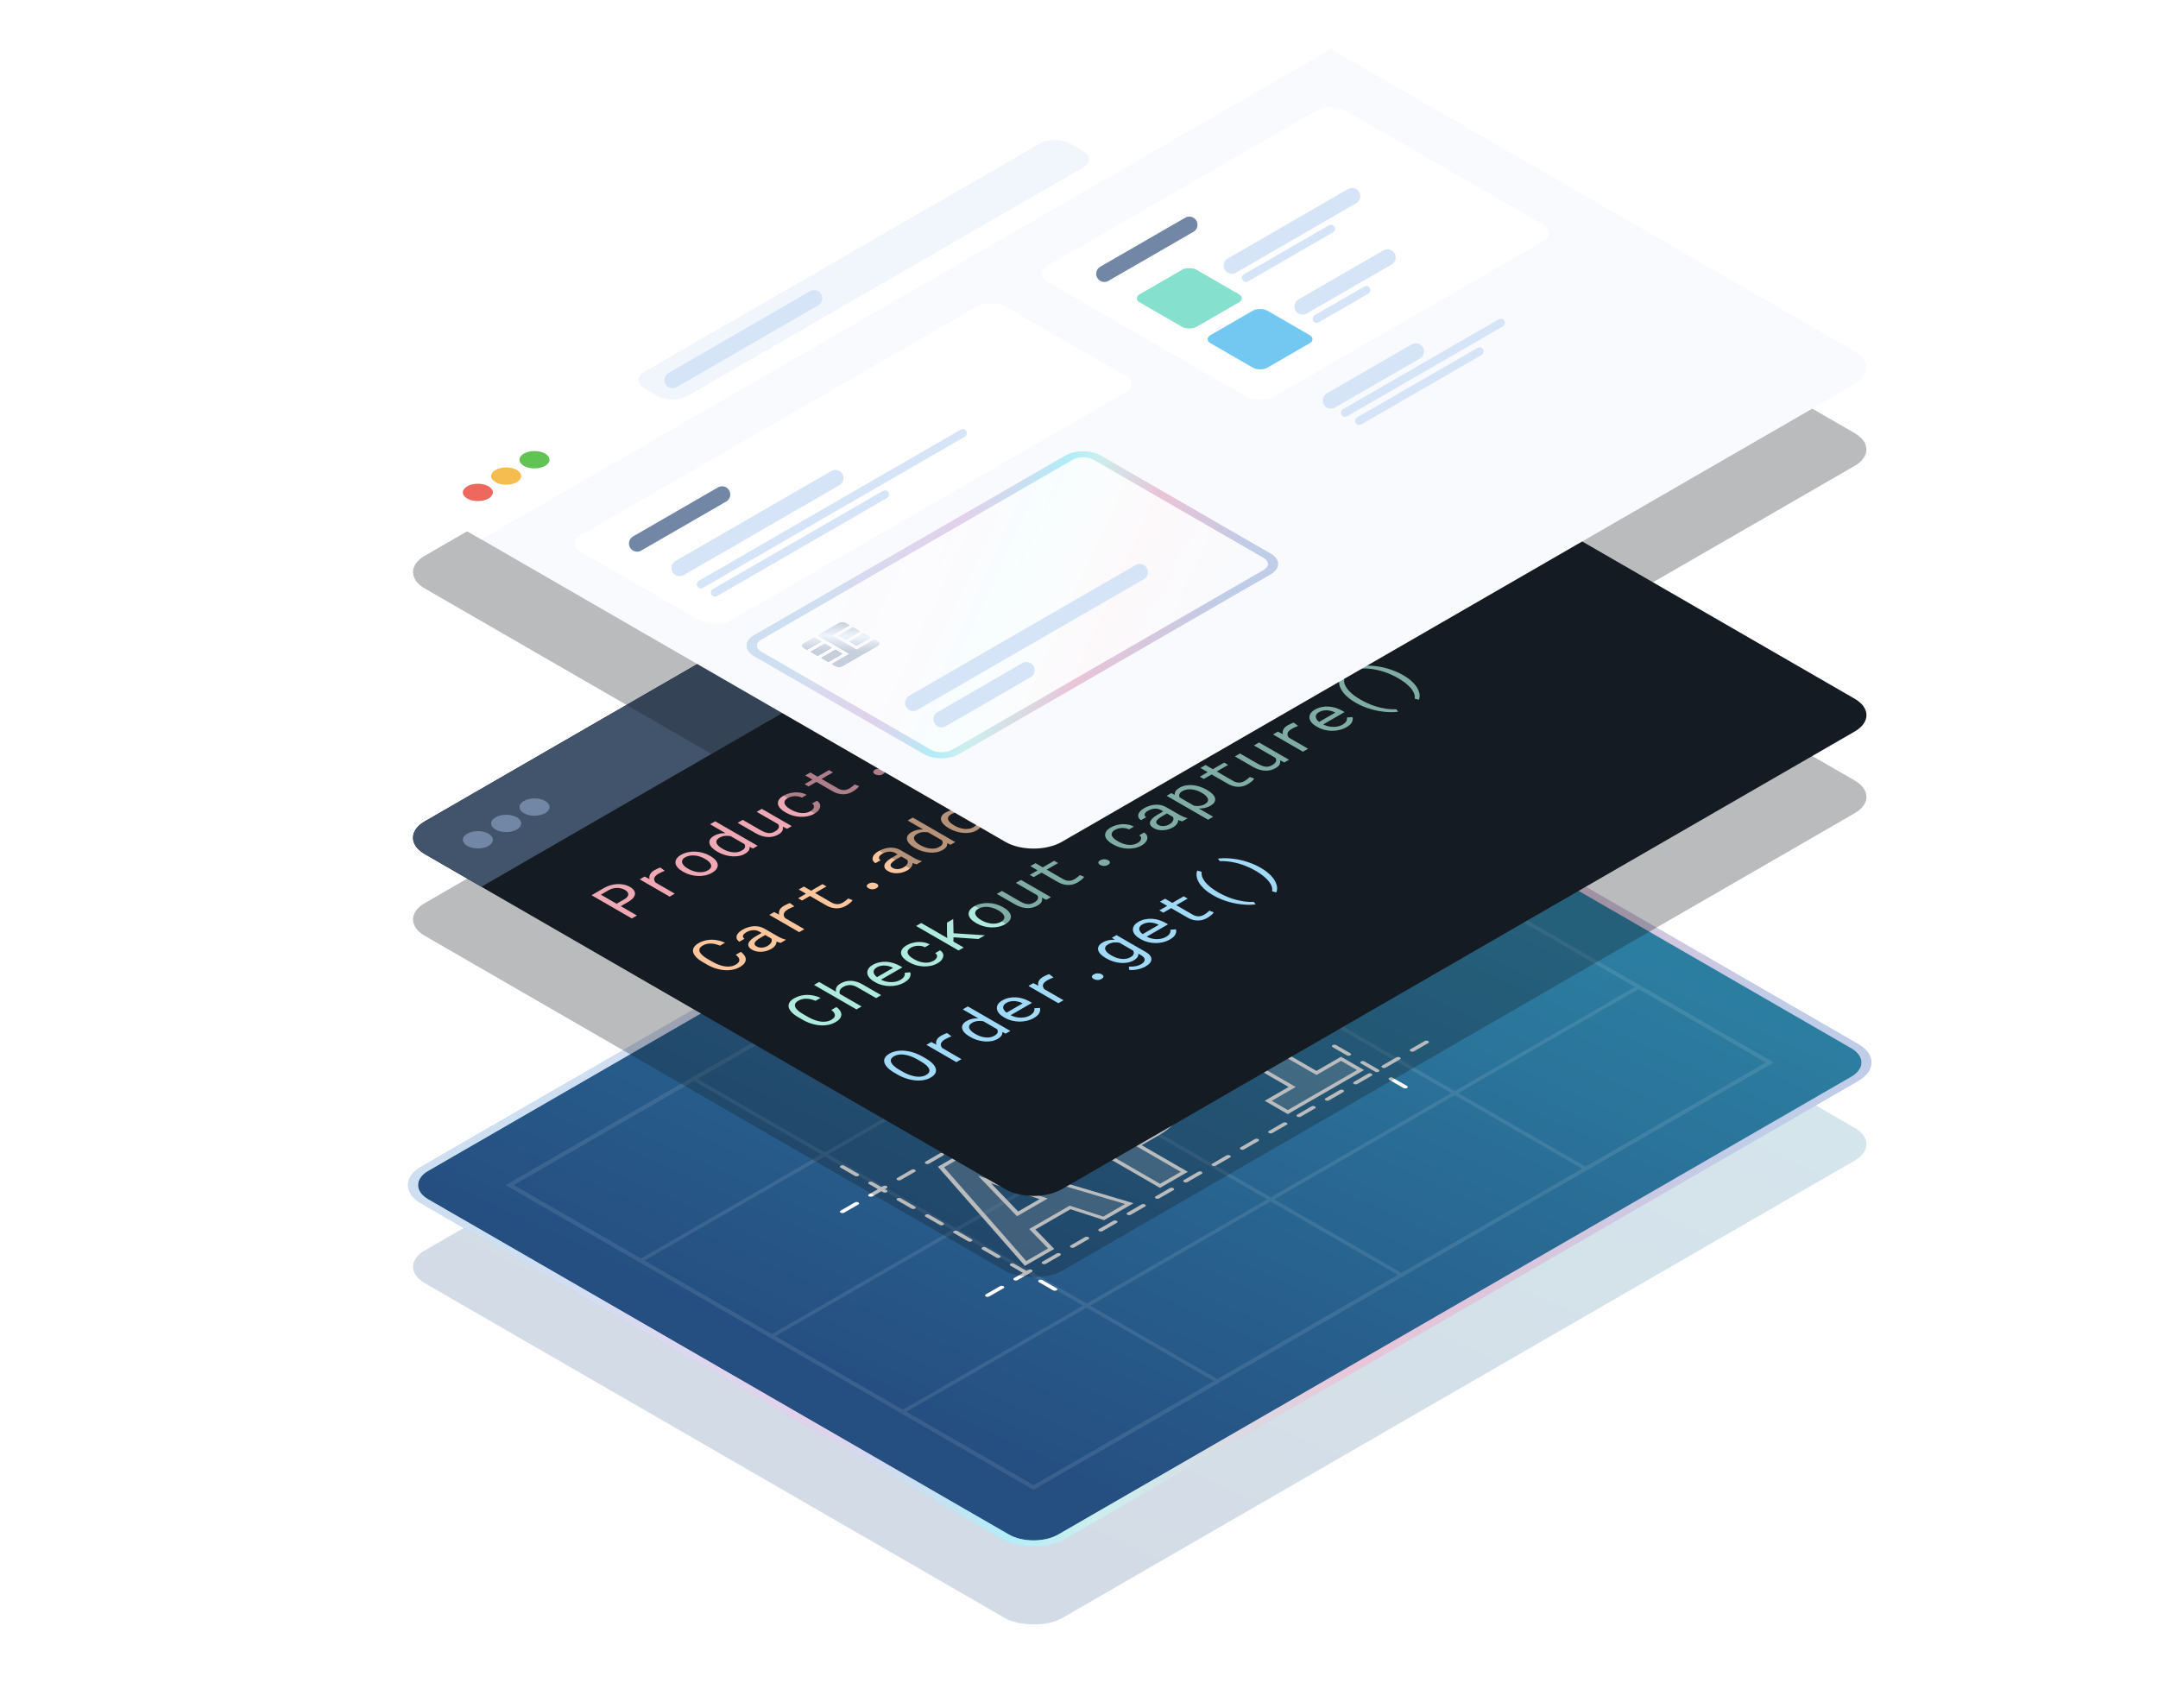 <svg width="528" height="418" viewBox="0 0 528 418" fill="none" xmlns="http://www.w3.org/2000/svg">
<g opacity="0.2" filter="url(#filter0_f)">
<rect width="240" height="180" rx="8" transform="matrix(0.866 -0.5 0.866 0.5 97 310)" fill="url(#paint0_linear)"/>
</g>
<g clip-path="url(#clip0)">
<path d="M103.928 294C100.102 291.791 100.102 288.209 103.928 286L297.918 174C301.744 171.791 307.948 171.791 311.774 174L453.802 256C457.629 258.209 457.629 261.791 453.802 264L259.813 376C255.986 378.209 249.783 378.209 245.956 376L103.928 294Z" fill="url(#paint1_linear)"/>
<g opacity="0.1">
<rect width="208" height="148" transform="matrix(0.866 -0.5 0.866 0.5 124.713 290)" stroke="white"/>
<rect width="104" height="148" transform="matrix(0.866 -0.5 0.866 0.5 124.713 290)" stroke="white"/>
<rect width="52" height="148" transform="matrix(0.866 -0.5 0.866 0.5 124.713 290)" stroke="white"/>
<rect width="52" height="148" transform="matrix(0.866 -0.5 0.866 0.5 259.813 212)" stroke="white"/>
<rect width="208" height="74" transform="matrix(0.866 -0.5 0.866 0.5 124.713 290)" stroke="white"/>
<rect width="208" height="37" transform="matrix(0.866 -0.5 0.866 0.5 124.713 290)" stroke="white"/>
<rect width="208" height="37" transform="matrix(0.866 -0.5 0.866 0.5 220.842 345.5)" stroke="white"/>
</g>
<line x1="0.5" y1="-0.5" x2="127.5" y2="-0.5" transform="matrix(0.866 -0.5 0.866 0.5 206.119 297)" stroke="white" stroke-linecap="round" stroke-dasharray="4 4"/>
<line x1="0.5" y1="-0.5" x2="63.5" y2="-0.5" transform="matrix(0.866 0.5 -0.866 0.5 205.253 285.5)" stroke="white" stroke-linecap="round" stroke-dasharray="4 4"/>
<line x1="0.5" y1="-0.5" x2="63.5" y2="-0.5" transform="matrix(0.866 0.5 -0.866 0.5 290.99 236)" stroke="white" stroke-linecap="round" stroke-dasharray="4 4"/>
<line x1="0.5" y1="-0.5" x2="127.5" y2="-0.5" transform="matrix(0.866 -0.5 0.866 0.5 241.626 317.5)" stroke="white" stroke-linecap="round" stroke-dasharray="4 4"/>
<path d="M261.649 295.065L252.409 300.399L257.018 305.16L250.76 308.773L230.061 285.177L235.452 282.064L276.132 294.125L269.874 297.738L261.649 295.065ZM248.815 296.64L255.2 292.953L240.717 288.229L248.815 296.64Z" fill="white" fill-opacity="0.2"/>
<path d="M278.305 279.833L289.596 286.352L283.655 289.782L252.87 272.008L263.399 265.929C265.077 264.961 266.839 264.228 268.685 263.732C270.518 263.227 272.343 262.955 274.161 262.914C275.98 262.857 277.749 263.032 279.468 263.439C281.202 263.838 282.809 264.464 284.289 265.319C285.67 266.116 286.685 267.003 287.334 267.98C287.996 268.948 288.278 269.958 288.179 271.007C288.081 272.041 287.594 273.087 286.72 274.145C285.847 275.202 284.571 276.216 282.894 277.184L278.305 279.833ZM273.485 277.05L278.073 274.401C278.919 273.913 279.525 273.416 279.891 272.912C280.258 272.407 280.427 271.911 280.399 271.422C280.385 270.926 280.194 270.458 279.828 270.019C279.461 269.563 278.968 269.156 278.348 268.798C277.629 268.383 276.854 268.057 276.022 267.821C275.204 267.577 274.352 267.443 273.464 267.418C272.59 267.386 271.709 267.471 270.821 267.675C269.933 267.878 269.066 268.224 268.22 268.712L263.632 271.361L273.485 277.05Z" fill="white" fill-opacity="0.2"/>
<path d="M284.137 253.957L301.939 243.678L306.739 246.449L300.734 249.916L321.941 262.16L327.945 258.693L332.724 261.452L314.921 271.73L310.143 268.971L316 265.59L294.793 253.346L288.936 256.728L284.137 253.957Z" fill="white" fill-opacity="0.2"/>
<path fill-rule="evenodd" clip-rule="evenodd" d="M229.479 285.513L235.5 282.037L277.324 294.437L270.143 298.583L261.918 295.91L253.334 300.865L257.944 305.626L250.76 309.773L229.479 285.513ZM230.972 285.651L251.089 308.583L256.423 305.504L251.813 300.744L261.709 295.03L269.934 297.704L275.269 294.623L235.734 282.902L230.972 285.651ZM252.169 272.413L263.131 266.084C264.85 265.092 266.669 264.334 268.589 263.817C270.485 263.295 272.389 263.009 274.298 262.966C276.206 262.907 278.063 263.091 279.862 263.516C281.681 263.935 283.356 264.59 284.887 265.474C286.323 266.303 287.387 267.231 288.069 268.257C288.763 269.273 289.059 270.332 288.955 271.432C288.852 272.517 288.341 273.608 287.438 274.702C286.529 275.802 285.21 276.847 283.491 277.839L279.336 280.238L290.626 286.757L283.819 290.687L252.169 272.413ZM253.901 272.413L283.819 289.687L288.894 286.757L277.604 280.238L282.625 277.339C284.261 276.394 285.493 275.413 286.332 274.397C287.176 273.376 287.639 272.375 287.732 271.393C287.826 270.394 287.558 269.435 286.929 268.515L286.926 268.512C286.311 267.585 285.346 266.739 284.021 265.974C282.592 265.149 281.054 264.551 279.406 264.172L279.401 264.171C277.763 263.784 276.085 263.618 274.359 263.672L274.35 263.672C272.624 263.711 270.879 263.97 269.113 264.456L269.108 264.457C267.336 264.934 265.632 265.64 263.997 266.584L253.901 272.413ZM283.435 254.362L302.104 243.583L307.769 246.854L301.765 250.321L322.105 262.065L328.11 258.598L333.754 261.857L315.086 272.635L309.441 269.376L315.298 265.995L294.957 254.251L289.101 257.633L283.435 254.362ZM285.167 254.362L289.101 256.633L294.957 253.251L317.03 265.995L311.173 269.376L315.086 271.635L332.022 261.857L328.11 259.598L322.105 263.065L300.033 250.321L306.037 246.854L302.104 244.583L285.167 254.362ZM262.931 271.766L267.952 268.867C268.842 268.353 269.777 267.976 270.759 267.751C271.722 267.531 272.692 267.435 273.663 267.47C274.638 267.498 275.573 267.645 276.462 267.911C277.358 268.165 278.185 268.514 278.945 268.953C279.615 269.339 280.149 269.78 280.546 270.273C280.95 270.757 281.159 271.274 281.175 271.819C281.206 272.363 281.016 272.909 280.62 273.453C280.216 274.01 279.558 274.543 278.67 275.056L273.649 277.955L262.931 271.766ZM264.663 271.766L273.649 276.955L277.804 274.556C278.608 274.092 279.162 273.633 279.491 273.18C279.828 272.717 279.976 272.271 279.951 271.839L279.951 271.833C279.938 271.387 279.768 270.969 279.441 270.577L279.437 270.572C279.101 270.155 278.649 269.782 278.079 269.453C277.403 269.063 276.682 268.761 275.916 268.544L275.905 268.54C275.163 268.319 274.396 268.199 273.599 268.177L273.589 268.176C272.813 268.147 272.023 268.223 271.211 268.408C270.418 268.59 269.619 268.905 268.818 269.367L264.663 271.766ZM239.29 287.709L256.368 293.279L248.839 297.626L239.29 287.709ZM249.12 296.463L254.362 293.437L242.473 289.559L249.12 296.463Z" fill="white"/>
</g>
<path d="M104.794 286.5L298.784 174.5L297.052 173.5L103.062 285.5L104.794 286.5ZM310.908 174.5L452.936 256.5L454.668 255.5L312.64 173.5L310.908 174.5ZM452.936 263.5L258.947 375.5L260.679 376.5L454.668 264.5L452.936 263.5ZM246.822 375.5L104.794 293.5L103.062 294.5L245.09 376.5L246.822 375.5ZM258.947 375.5C255.599 377.433 250.17 377.433 246.822 375.5L245.09 376.5C249.395 378.985 256.374 378.985 260.679 376.5L258.947 375.5ZM452.936 256.5C456.285 258.433 456.285 261.567 452.936 263.5L454.668 264.5C458.973 262.015 458.973 257.985 454.668 255.5L452.936 256.5ZM298.784 174.5C302.132 172.567 307.56 172.567 310.908 174.5L312.64 173.5C308.336 171.015 301.357 171.015 297.052 173.5L298.784 174.5ZM103.062 285.5C98.757 287.985 98.757 292.015 103.062 294.5L104.794 293.5C101.446 291.567 101.446 288.433 104.794 286.5L103.062 285.5Z" fill="url(#paint2_linear)"/>
<path d="M104.794 286.5L298.784 174.5L297.052 173.5L103.062 285.5L104.794 286.5ZM310.908 174.5L452.936 256.5L454.668 255.5L312.64 173.5L310.908 174.5ZM452.936 263.5L258.947 375.5L260.679 376.5L454.668 264.5L452.936 263.5ZM246.822 375.5L104.794 293.5L103.062 294.5L245.09 376.5L246.822 375.5ZM258.947 375.5C255.599 377.433 250.17 377.433 246.822 375.5L245.09 376.5C249.395 378.985 256.374 378.985 260.679 376.5L258.947 375.5ZM452.936 256.5C456.285 258.433 456.285 261.567 452.936 263.5L454.668 264.5C458.973 262.015 458.973 257.985 454.668 255.5L452.936 256.5ZM298.784 174.5C302.132 172.567 307.56 172.567 310.908 174.5L312.64 173.5C308.336 171.015 301.357 171.015 297.052 173.5L298.784 174.5ZM103.062 285.5C98.757 287.985 98.757 292.015 103.062 294.5L104.794 293.5C101.446 291.567 101.446 288.433 104.794 286.5L103.062 285.5Z" fill="url(#paint3_linear)"/>
<g opacity="0.3" filter="url(#filter1_f)">
<rect width="240" height="180" rx="8" transform="matrix(0.866 -0.5 0.866 0.5 97 225)" fill="#151B23"/>
</g>
<g clip-path="url(#clip1)">
<path d="M103.928 209C100.102 206.791 100.102 203.209 103.928 201L297.918 89C301.744 86.791 307.948 86.791 311.774 89L453.802 171C457.629 173.209 457.629 176.791 453.802 179L259.813 291C255.986 293.209 249.783 293.209 245.956 291L103.928 209Z" fill="#151B23"/>
<path d="M151.884 221.75L153.826 220.629C154.264 220.371 154.613 220.091 154.875 219.789C155.141 219.484 155.299 219.174 155.348 218.859C155.398 218.544 155.328 218.233 155.139 217.926C154.949 217.613 154.618 217.32 154.144 217.047C153.671 216.773 153.163 216.582 152.622 216.473C152.085 216.361 151.544 216.319 150.998 216.348C150.452 216.376 149.916 216.467 149.388 216.621C148.865 216.772 148.377 216.973 147.926 217.223L144.733 219.066L154.584 224.754L155.836 224.031L151.884 221.75ZM150.856 221.156L147.013 218.938L148.955 217.816C149.248 217.652 149.561 217.526 149.895 217.438C150.233 217.346 150.576 217.297 150.924 217.289C151.266 217.284 151.607 217.322 151.945 217.402C152.288 217.48 152.608 217.605 152.906 217.777C153.204 217.949 153.418 218.133 153.549 218.328C153.68 218.518 153.736 218.712 153.718 218.91C153.7 219.108 153.614 219.303 153.461 219.496C153.303 219.686 153.082 219.866 152.798 220.035L150.856 221.156ZM160.132 212.941C159.6 213.249 159.241 213.591 159.056 213.969C158.871 214.341 158.831 214.729 158.934 215.133L158.745 215.031L157.71 214.496L156.519 215.184L163.84 219.41L165.098 218.684L160.403 215.973C160.258 215.796 160.157 215.62 160.098 215.445C160.039 215.266 160.03 215.091 160.071 214.922C160.112 214.732 160.22 214.544 160.396 214.359C160.567 214.172 160.806 213.99 161.113 213.812C161.352 213.674 161.593 213.551 161.837 213.441C162.08 213.327 162.351 213.215 162.649 213.105L161.593 212.301C161.413 212.342 161.181 212.427 160.896 212.555C160.617 212.68 160.362 212.809 160.132 212.941ZM167.033 213.262L167.182 213.348C167.71 213.652 168.276 213.891 168.88 214.062C169.485 214.234 170.098 214.333 170.72 214.359C171.338 214.388 171.947 214.339 172.547 214.211C173.152 214.081 173.713 213.866 174.232 213.566C174.746 213.27 175.114 212.948 175.335 212.602C175.556 212.255 175.644 211.902 175.599 211.543C175.549 211.186 175.375 210.833 175.078 210.484C174.78 210.135 174.367 209.809 173.839 209.504L173.691 209.418C173.163 209.113 172.597 208.875 171.992 208.703C171.383 208.529 170.77 208.427 170.152 208.398C169.53 208.372 168.916 208.424 168.312 208.555C167.707 208.68 167.146 208.892 166.627 209.191C166.113 209.488 165.748 209.811 165.531 210.16C165.31 210.507 165.224 210.858 165.274 211.215C165.319 211.574 165.493 211.93 165.795 212.281C166.093 212.63 166.505 212.957 167.033 213.262ZM168.434 212.625L168.285 212.539C167.928 212.333 167.631 212.112 167.392 211.875C167.148 211.635 166.99 211.393 166.918 211.148C166.841 210.906 166.859 210.669 166.972 210.438C167.08 210.203 167.308 209.986 167.655 209.785C168.003 209.585 168.379 209.453 168.785 209.391C169.191 209.323 169.606 209.31 170.03 209.352C170.45 209.396 170.867 209.488 171.282 209.629C171.697 209.764 172.083 209.935 172.439 210.141L172.588 210.227C172.949 210.435 173.251 210.659 173.494 210.898C173.733 211.135 173.891 211.375 173.968 211.617C174.04 211.862 174.018 212.102 173.9 212.336C173.788 212.568 173.56 212.783 173.217 212.98C172.87 213.181 172.493 213.315 172.087 213.383C171.681 213.451 171.268 213.462 170.849 213.418C170.425 213.376 170.008 213.286 169.597 213.148C169.182 213.008 168.794 212.833 168.434 212.625ZM175.477 208.395L175.619 208.477C176.142 208.779 176.701 209.021 177.297 209.203C177.888 209.383 178.476 209.496 179.063 209.543C179.649 209.59 180.215 209.565 180.761 209.469C181.311 209.37 181.807 209.193 182.249 208.938C182.7 208.677 183.018 208.405 183.203 208.121C183.388 207.837 183.454 207.539 183.4 207.227L184.225 207.641L185.375 206.977L174.983 200.977L173.731 201.699L177.527 203.891C177.008 203.867 176.512 203.909 176.038 204.016C175.565 204.117 175.109 204.294 174.672 204.547C174.225 204.805 173.914 205.091 173.738 205.406C173.562 205.721 173.512 206.047 173.589 206.383C173.661 206.721 173.857 207.064 174.178 207.41C174.498 207.751 174.931 208.079 175.477 208.395ZM176.871 207.754L176.728 207.672C176.372 207.466 176.072 207.249 175.829 207.02C175.581 206.788 175.414 206.553 175.328 206.316C175.242 206.085 175.251 205.855 175.355 205.629C175.463 205.4 175.693 205.184 176.045 204.98C176.456 204.743 176.895 204.602 177.364 204.555C177.829 204.505 178.291 204.52 178.751 204.598L182.148 206.559C182.306 206.837 182.342 207.111 182.256 207.379C182.17 207.647 181.918 207.902 181.498 208.145C181.151 208.345 180.783 208.477 180.396 208.539C180.003 208.599 179.606 208.604 179.205 208.555C178.799 208.508 178.397 208.414 178 208.273C177.604 208.133 177.227 207.96 176.871 207.754ZM192.581 202.816L193.717 202.16L186.397 197.934L185.138 198.66L190.389 201.691C190.479 201.822 190.54 201.956 190.571 202.094C190.603 202.227 190.598 202.359 190.558 202.492C190.513 202.654 190.413 202.818 190.26 202.984C190.102 203.148 189.883 203.311 189.604 203.473C189.365 203.611 189.121 203.715 188.873 203.785C188.63 203.853 188.366 203.878 188.082 203.859C187.802 203.844 187.5 203.779 187.175 203.664C186.85 203.549 186.489 203.378 186.092 203.148L181.728 200.629L180.477 201.352L184.827 203.863C185.373 204.178 185.901 204.415 186.41 204.574C186.92 204.728 187.412 204.814 187.885 204.832C188.359 204.85 188.812 204.805 189.245 204.695C189.674 204.583 190.08 204.417 190.463 204.195C190.941 203.919 191.264 203.618 191.431 203.293C191.593 202.965 191.616 202.626 191.498 202.277L192.581 202.816ZM198.318 198.488C197.926 198.715 197.52 198.861 197.1 198.926C196.681 198.986 196.266 198.988 195.855 198.934C195.445 198.884 195.048 198.79 194.665 198.652C194.281 198.509 193.929 198.345 193.609 198.16L193.325 197.996C193.009 197.814 192.73 197.613 192.486 197.395C192.247 197.173 192.082 196.943 191.992 196.703C191.906 196.466 191.918 196.228 192.026 195.988C192.134 195.743 192.382 195.509 192.77 195.285C193.023 195.139 193.3 195.029 193.602 194.953C193.909 194.875 194.216 194.833 194.523 194.828C194.829 194.823 195.127 194.852 195.416 194.914C195.704 194.971 195.961 195.062 196.187 195.188L197.371 194.504C197.001 194.29 196.579 194.133 196.106 194.031C195.632 193.93 195.145 193.885 194.644 193.898C194.144 193.917 193.643 193.992 193.142 194.125C192.642 194.253 192.175 194.441 191.742 194.691C191.187 195.012 190.801 195.349 190.585 195.703C190.368 196.057 190.289 196.41 190.348 196.762C190.407 197.118 190.587 197.465 190.889 197.801C191.192 198.137 191.584 198.444 192.067 198.723L192.351 198.887C192.838 199.168 193.372 199.396 193.954 199.57C194.532 199.742 195.127 199.844 195.74 199.875C196.354 199.911 196.967 199.867 197.581 199.742C198.194 199.617 198.778 199.395 199.333 199.074C199.721 198.85 200.028 198.598 200.253 198.316C200.474 198.033 200.61 197.746 200.659 197.457C200.713 197.171 200.675 196.896 200.544 196.633C200.413 196.365 200.188 196.135 199.868 195.945L198.684 196.629C198.882 196.749 199.017 196.889 199.09 197.051C199.162 197.207 199.177 197.37 199.137 197.539C199.101 197.711 199.011 197.88 198.866 198.047C198.726 198.211 198.544 198.358 198.318 198.488ZM198.271 189.031L197.012 189.758L198.785 190.781L196.864 191.891L197.831 192.449L199.753 191.34L203.731 193.637C204.182 193.897 204.626 194.086 205.064 194.203C205.501 194.315 205.923 194.368 206.329 194.363C206.739 194.361 207.132 194.306 207.506 194.199C207.881 194.087 208.23 193.938 208.555 193.75C208.749 193.638 208.934 193.521 209.11 193.398C209.29 193.273 209.45 193.15 209.59 193.027C209.734 192.908 209.858 192.792 209.962 192.68C210.061 192.565 210.131 192.46 210.172 192.363L209.11 191.953C209.051 192.008 208.974 192.078 208.88 192.164C208.785 192.245 208.681 192.331 208.568 192.422C208.451 192.516 208.329 192.609 208.203 192.703C208.072 192.794 207.939 192.879 207.804 192.957C207.619 193.064 207.42 193.152 207.208 193.223C207.001 193.29 206.778 193.328 206.539 193.336C206.304 193.346 206.058 193.319 205.801 193.254C205.544 193.189 205.273 193.074 204.989 192.91L201.011 190.613L203.799 189.004L202.831 188.445L200.043 190.055L198.271 189.031ZM214.089 189.461C214.351 189.612 214.655 189.694 215.003 189.707C215.35 189.715 215.686 189.625 216.011 189.438C216.331 189.253 216.487 189.059 216.478 188.855C216.469 188.652 216.331 188.474 216.065 188.32C215.794 188.164 215.481 188.082 215.125 188.074C214.768 188.061 214.428 188.148 214.103 188.336C213.774 188.526 213.622 188.723 213.65 188.926C213.677 189.129 213.823 189.307 214.089 189.461ZM217.093 184.367L217.235 184.449C217.759 184.751 218.316 184.995 218.907 185.18C219.493 185.362 220.079 185.477 220.666 185.523C221.248 185.573 221.814 185.548 222.364 185.449C222.914 185.35 223.413 185.172 223.859 184.914C224.125 184.76 224.344 184.6 224.515 184.434C224.691 184.27 224.822 184.103 224.908 183.934C224.962 183.824 224.996 183.714 225.009 183.602C225.027 183.487 225.03 183.371 225.016 183.254L225.645 183.617C225.961 183.799 226.196 183.987 226.349 184.18C226.502 184.372 226.577 184.564 226.572 184.754C226.568 184.949 226.489 185.141 226.335 185.328C226.182 185.516 225.957 185.695 225.659 185.867C225.492 185.964 225.307 186.049 225.104 186.125C224.906 186.203 224.685 186.268 224.441 186.32C224.197 186.372 223.929 186.408 223.636 186.426C223.347 186.447 223.034 186.448 222.695 186.43L222.797 187.238C223.203 187.28 223.602 187.281 223.995 187.242C224.391 187.201 224.764 187.134 225.111 187.043C225.458 186.957 225.774 186.855 226.058 186.738C226.347 186.624 226.586 186.512 226.775 186.402C227.235 186.137 227.587 185.855 227.831 185.559C228.074 185.262 228.203 184.958 228.216 184.648C228.225 184.341 228.117 184.036 227.892 183.734C227.671 183.43 227.319 183.138 226.836 182.859L219.671 178.723L218.534 179.379L219.272 179.875C219.078 179.862 218.886 179.858 218.697 179.863C218.512 179.866 218.332 179.879 218.156 179.902C217.826 179.941 217.504 180.013 217.188 180.117C216.877 180.219 216.575 180.354 216.281 180.523C215.826 180.786 215.51 181.076 215.334 181.391C215.158 181.706 215.109 182.031 215.185 182.367C215.262 182.703 215.463 183.043 215.788 183.387C216.112 183.725 216.548 184.052 217.093 184.367ZM218.487 183.727L218.345 183.645C217.989 183.439 217.687 183.223 217.438 182.996C217.19 182.764 217.023 182.53 216.938 182.293C216.852 182.061 216.861 181.832 216.965 181.605C217.073 181.376 217.303 181.16 217.655 180.957C217.862 180.837 218.079 180.743 218.304 180.676C218.525 180.605 218.751 180.556 218.981 180.527C219.216 180.501 219.45 180.493 219.685 180.504C219.919 180.514 220.154 180.54 220.388 180.582L223.744 182.52C223.821 182.658 223.87 182.796 223.893 182.934C223.916 183.072 223.907 183.207 223.866 183.34C223.821 183.475 223.737 183.609 223.616 183.742C223.494 183.87 223.325 183.996 223.108 184.121C222.761 184.322 222.393 184.453 222.005 184.516C221.613 184.576 221.216 184.581 220.815 184.531C220.409 184.484 220.007 184.391 219.61 184.25C219.218 184.107 218.843 183.932 218.487 183.727ZM232.736 179.789C233.449 179.378 233.904 178.951 234.103 178.508C234.301 178.06 234.337 177.659 234.211 177.305L232.851 177.402C232.919 177.707 232.869 178.012 232.702 178.316C232.535 178.621 232.229 178.902 231.782 179.16C231.444 179.355 231.072 179.497 230.666 179.586C230.26 179.674 229.847 179.712 229.427 179.699C229.026 179.691 228.634 179.642 228.25 179.551C227.871 179.457 227.488 179.316 227.1 179.129L227.053 179.102L232.283 176.082L231.721 175.758C231.211 175.464 230.672 175.228 230.104 175.051C229.54 174.871 228.965 174.763 228.379 174.727C227.797 174.693 227.217 174.738 226.64 174.863C226.063 174.983 225.51 175.195 224.982 175.5C224.563 175.742 224.238 176.029 224.008 176.359C223.783 176.688 223.674 177.034 223.683 177.398C223.692 177.768 223.837 178.143 224.116 178.523C224.391 178.901 224.824 179.26 225.415 179.602L225.699 179.766C226.209 180.06 226.766 180.283 227.371 180.434C227.975 180.585 228.588 180.663 229.211 180.668C229.833 180.673 230.447 180.603 231.051 180.457C231.66 180.309 232.222 180.086 232.736 179.789ZM226.011 176.094C226.331 175.909 226.665 175.784 227.012 175.719C227.364 175.651 227.711 175.628 228.054 175.648C228.397 175.669 228.742 175.73 229.089 175.832C229.432 175.931 229.716 176.046 229.942 176.176L230.003 176.211L226.065 178.484C225.776 178.26 225.564 178.039 225.429 177.82C225.294 177.596 225.226 177.38 225.226 177.172C225.23 176.966 225.3 176.772 225.436 176.59C225.566 176.405 225.758 176.24 226.011 176.094ZM231.559 169.812L230.3 170.539L232.073 171.562L230.151 172.672L231.119 173.23L233.04 172.121L237.019 174.418C237.47 174.678 237.914 174.867 238.352 174.984C238.789 175.096 239.211 175.15 239.617 175.145C240.027 175.142 240.42 175.087 240.794 174.98C241.168 174.868 241.518 174.719 241.843 174.531C242.037 174.419 242.222 174.302 242.398 174.18C242.578 174.055 242.738 173.931 242.878 173.809C243.022 173.689 243.146 173.573 243.25 173.461C243.349 173.346 243.419 173.241 243.46 173.145L242.398 172.734C242.339 172.789 242.262 172.859 242.168 172.945C242.073 173.026 241.969 173.112 241.856 173.203C241.739 173.297 241.617 173.391 241.491 173.484C241.36 173.576 241.227 173.66 241.092 173.738C240.907 173.845 240.708 173.934 240.496 174.004C240.289 174.072 240.066 174.109 239.827 174.117C239.592 174.128 239.346 174.1 239.089 174.035C238.832 173.97 238.561 173.855 238.277 173.691L234.299 171.395L237.086 169.785L236.119 169.227L233.331 170.836L231.559 169.812ZM243.25 168.945L243.318 168.984C243.963 169.357 244.619 169.678 245.287 169.949C245.959 170.217 246.622 170.441 247.276 170.621C247.93 170.806 248.566 170.949 249.184 171.051C249.811 171.152 250.404 171.221 250.963 171.258C251.522 171.299 252.034 171.311 252.499 171.293C252.973 171.275 253.385 171.237 253.737 171.18L253.236 170.586C252.903 170.607 252.537 170.609 252.14 170.594C251.752 170.578 251.337 170.542 250.895 170.484C250.444 170.417 249.962 170.323 249.448 170.203C248.938 170.086 248.415 169.94 247.878 169.766C247.355 169.589 246.816 169.376 246.261 169.129C245.706 168.882 245.147 168.595 244.583 168.27L244.488 168.215C243.902 167.876 243.388 167.54 242.946 167.207C242.504 166.874 242.131 166.549 241.829 166.234C241.486 165.891 241.214 165.551 241.011 165.215C240.803 164.876 240.656 164.562 240.571 164.273C240.521 164.083 240.492 163.902 240.483 163.73C240.478 163.556 240.494 163.396 240.53 163.25L239.441 162.926C239.342 163.129 239.279 163.366 239.251 163.637C239.224 163.908 239.245 164.203 239.312 164.523C239.375 164.846 239.495 165.189 239.671 165.551C239.851 165.91 240.097 166.279 240.408 166.656C240.724 167.036 241.114 167.421 241.579 167.809C242.048 168.194 242.605 168.573 243.25 168.945ZM254.968 162.258L254.901 162.219C254.211 161.82 253.536 161.493 252.878 161.238C252.219 160.978 251.572 160.758 250.936 160.578C250.277 160.391 249.641 160.247 249.028 160.148C248.415 160.049 247.821 159.98 247.249 159.941C246.694 159.902 246.18 159.892 245.706 159.91C245.232 159.928 244.82 159.966 244.468 160.023L244.969 160.617C245.239 160.602 245.541 160.599 245.875 160.609C246.204 160.617 246.559 160.645 246.937 160.691C247.425 160.749 247.959 160.839 248.541 160.961C249.118 161.081 249.72 161.246 250.347 161.457C250.785 161.605 251.288 161.802 251.856 162.047C252.429 162.289 253.02 162.586 253.629 162.938L253.724 162.992C254.26 163.302 254.736 163.611 255.151 163.918C255.566 164.22 255.925 164.518 256.227 164.812C256.565 165.122 256.838 165.428 257.046 165.73C257.262 166.033 257.433 166.316 257.56 166.582C257.673 166.85 257.742 167.104 257.769 167.344C257.797 167.583 257.785 167.798 257.736 167.988L258.764 168.277C258.863 168.074 258.926 167.837 258.954 167.566C258.99 167.296 258.974 166.997 258.906 166.672C258.838 166.352 258.714 166.012 258.534 165.652C258.363 165.293 258.119 164.923 257.803 164.543C257.492 164.165 257.102 163.784 256.633 163.398C256.168 163.01 255.613 162.63 254.968 162.258Z" fill="#EFA9B5"/>
<path d="M181.268 232.926L180.017 233.648C180.274 233.844 180.481 234.044 180.639 234.25C180.792 234.453 180.878 234.656 180.896 234.859C180.919 235.065 180.86 235.268 180.72 235.469C180.585 235.667 180.353 235.861 180.023 236.051C179.721 236.225 179.41 236.35 179.09 236.426C178.765 236.499 178.433 236.534 178.095 236.531C177.761 236.531 177.43 236.499 177.101 236.434C176.771 236.368 176.447 236.283 176.126 236.176C175.811 236.072 175.508 235.954 175.22 235.824C174.931 235.689 174.665 235.551 174.421 235.41L173.034 234.609C172.791 234.469 172.554 234.316 172.324 234.152C172.094 233.983 171.889 233.807 171.708 233.625C171.528 233.443 171.381 233.257 171.268 233.066C171.16 232.874 171.106 232.681 171.106 232.488C171.102 232.298 171.165 232.111 171.296 231.926C171.426 231.736 171.641 231.555 171.938 231.383C172.268 231.193 172.608 231.061 172.96 230.988C173.312 230.91 173.668 230.879 174.029 230.895C174.39 230.91 174.748 230.964 175.105 231.055C175.461 231.146 175.808 231.266 176.147 231.414L177.398 230.691C176.875 230.452 176.334 230.27 175.774 230.145C175.22 230.017 174.663 229.953 174.103 229.953C173.549 229.956 173.003 230.026 172.466 230.164C171.925 230.299 171.408 230.509 170.917 230.793C170.506 231.03 170.195 231.277 169.983 231.535C169.766 231.79 169.631 232.051 169.577 232.316C169.518 232.585 169.534 232.854 169.624 233.125C169.715 233.391 169.861 233.652 170.064 233.91C170.263 234.171 170.508 234.422 170.802 234.664C171.099 234.904 171.429 235.13 171.789 235.344L173.163 236.137C173.533 236.345 173.925 236.535 174.34 236.707C174.76 236.876 175.195 237.018 175.646 237.133C176.092 237.25 176.546 237.335 177.006 237.387C177.47 237.436 177.935 237.444 178.4 237.41C178.86 237.379 179.313 237.302 179.76 237.18C180.206 237.052 180.632 236.871 181.038 236.637C181.512 236.363 181.866 236.073 182.101 235.766C182.335 235.453 182.457 235.135 182.466 234.812C182.475 234.495 182.378 234.176 182.175 233.855C181.967 233.533 181.665 233.223 181.268 232.926ZM190.984 230.738L192.29 229.984L192.182 229.922C191.897 229.852 191.597 229.751 191.282 229.621C190.962 229.488 190.68 229.352 190.436 229.211L187.033 227.246C186.622 227.009 186.189 226.845 185.734 226.754C185.278 226.663 184.818 226.632 184.354 226.66C183.889 226.694 183.429 226.785 182.973 226.934C182.513 227.079 182.076 227.272 181.661 227.512C181.205 227.775 180.86 228.047 180.626 228.328C180.396 228.607 180.258 228.876 180.213 229.137C180.168 229.402 180.206 229.648 180.328 229.875C180.454 230.099 180.648 230.289 180.91 230.445L182.168 229.719C182.015 229.63 181.904 229.525 181.837 229.402C181.769 229.275 181.751 229.142 181.783 229.004C181.814 228.866 181.895 228.723 182.026 228.574C182.161 228.423 182.353 228.276 182.601 228.133C182.867 227.979 183.14 227.861 183.42 227.777C183.704 227.691 183.981 227.641 184.252 227.625C184.527 227.612 184.793 227.633 185.05 227.688C185.308 227.742 185.547 227.833 185.768 227.961L186.343 228.293L184.976 229.082C184.466 229.376 184.054 229.672 183.738 229.969C183.427 230.263 183.224 230.552 183.129 230.836C183.039 231.122 183.064 231.4 183.203 231.668C183.348 231.934 183.621 232.182 184.022 232.414C184.329 232.591 184.674 232.723 185.057 232.809C185.441 232.889 185.838 232.921 186.248 232.902C186.658 232.889 187.076 232.826 187.5 232.711C187.928 232.594 188.336 232.423 188.724 232.199C188.963 232.061 189.164 231.917 189.326 231.766C189.489 231.615 189.622 231.46 189.726 231.301C189.825 231.145 189.895 230.99 189.935 230.836C189.98 230.68 190.003 230.529 190.003 230.383C190.17 230.464 190.339 230.538 190.51 230.605C190.682 230.668 190.84 230.712 190.984 230.738ZM187.818 231.465C187.574 231.605 187.328 231.711 187.08 231.781C186.832 231.852 186.591 231.889 186.356 231.895C186.126 231.902 185.903 231.88 185.686 231.828C185.474 231.773 185.278 231.694 185.098 231.59C184.908 231.48 184.773 231.363 184.692 231.238C184.615 231.111 184.59 230.977 184.617 230.836C184.653 230.638 184.796 230.426 185.044 230.199C185.292 229.967 185.632 229.727 186.065 229.477L187.229 228.805L188.711 229.66C188.783 229.785 188.824 229.923 188.833 230.074C188.837 230.223 188.805 230.376 188.738 230.535C188.666 230.697 188.555 230.857 188.406 231.016C188.257 231.174 188.061 231.324 187.818 231.465ZM191.837 221.637C191.304 221.944 190.946 222.286 190.761 222.664C190.576 223.036 190.535 223.424 190.639 223.828L190.45 223.727L189.414 223.191L188.224 223.879L195.544 228.105L196.803 227.379L192.107 224.668C191.963 224.491 191.861 224.315 191.803 224.141C191.744 223.961 191.735 223.786 191.776 223.617C191.816 223.427 191.925 223.24 192.1 223.055C192.272 222.867 192.511 222.685 192.818 222.508C193.057 222.37 193.298 222.246 193.542 222.137C193.785 222.022 194.056 221.91 194.353 221.801L193.298 220.996C193.118 221.038 192.885 221.122 192.601 221.25C192.321 221.375 192.067 221.504 191.837 221.637ZM196.688 216.945L195.429 217.672L197.202 218.695L195.28 219.805L196.248 220.363L198.169 219.254L202.148 221.551C202.599 221.811 203.043 222 203.481 222.117C203.918 222.229 204.34 222.283 204.746 222.277C205.156 222.275 205.549 222.22 205.923 222.113C206.297 222.001 206.647 221.852 206.972 221.664C207.166 221.552 207.351 221.435 207.526 221.312C207.707 221.188 207.867 221.064 208.007 220.941C208.151 220.822 208.275 220.706 208.379 220.594C208.478 220.479 208.548 220.374 208.589 220.277L207.526 219.867C207.468 219.922 207.391 219.992 207.296 220.078C207.202 220.159 207.098 220.245 206.985 220.336C206.868 220.43 206.746 220.523 206.62 220.617C206.489 220.708 206.356 220.793 206.221 220.871C206.036 220.978 205.837 221.066 205.625 221.137C205.418 221.204 205.195 221.242 204.955 221.25C204.721 221.26 204.475 221.233 204.218 221.168C203.961 221.103 203.69 220.988 203.406 220.824L199.428 218.527L202.215 216.918L201.248 216.359L198.46 217.969L196.688 216.945ZM212.506 217.375C212.768 217.526 213.072 217.608 213.42 217.621C213.767 217.629 214.103 217.539 214.428 217.352C214.748 217.167 214.903 216.973 214.894 216.77C214.885 216.566 214.748 216.388 214.482 216.234C214.211 216.078 213.898 215.996 213.541 215.988C213.185 215.975 212.844 216.062 212.52 216.25C212.19 216.44 212.039 216.637 212.066 216.84C212.093 217.043 212.24 217.221 212.506 217.375ZM224.272 211.52L225.578 210.766L225.469 210.703C225.185 210.633 224.885 210.533 224.57 210.402C224.249 210.27 223.967 210.133 223.724 209.992L220.321 208.027C219.91 207.79 219.477 207.626 219.022 207.535C218.566 207.444 218.106 207.413 217.641 207.441C217.177 207.475 216.717 207.566 216.261 207.715C215.801 207.861 215.364 208.053 214.949 208.293C214.493 208.556 214.148 208.828 213.913 209.109C213.683 209.388 213.546 209.658 213.501 209.918C213.456 210.184 213.494 210.43 213.616 210.656C213.742 210.88 213.936 211.07 214.198 211.227L215.456 210.5C215.303 210.411 215.192 210.306 215.125 210.184C215.057 210.056 215.039 209.923 215.07 209.785C215.102 209.647 215.183 209.504 215.314 209.355C215.449 209.204 215.641 209.057 215.889 208.914C216.155 208.76 216.428 208.642 216.708 208.559C216.992 208.473 217.269 208.422 217.54 208.406C217.815 208.393 218.081 208.414 218.338 208.469C218.595 208.523 218.834 208.615 219.055 208.742L219.631 209.074L218.264 209.863C217.754 210.158 217.341 210.453 217.026 210.75C216.714 211.044 216.512 211.333 216.417 211.617C216.327 211.904 216.351 212.181 216.491 212.449C216.636 212.715 216.908 212.964 217.31 213.195C217.617 213.372 217.962 213.504 218.345 213.59C218.728 213.671 219.125 213.702 219.536 213.684C219.946 213.671 220.364 213.607 220.788 213.492C221.216 213.375 221.624 213.204 222.012 212.98C222.251 212.842 222.452 212.698 222.614 212.547C222.777 212.396 222.91 212.241 223.013 212.082C223.113 211.926 223.183 211.771 223.223 211.617C223.268 211.461 223.291 211.31 223.291 211.164C223.458 211.245 223.627 211.319 223.798 211.387C223.97 211.449 224.128 211.493 224.272 211.52ZM221.106 212.246C220.862 212.387 220.616 212.492 220.368 212.562C220.12 212.633 219.879 212.671 219.644 212.676C219.414 212.684 219.191 212.661 218.974 212.609C218.762 212.555 218.566 212.475 218.386 212.371C218.196 212.262 218.061 212.145 217.98 212.02C217.903 211.892 217.878 211.758 217.905 211.617C217.941 211.419 218.083 211.207 218.332 210.98C218.58 210.749 218.92 210.508 219.353 210.258L220.517 209.586L221.999 210.441C222.071 210.566 222.111 210.704 222.12 210.855C222.125 211.004 222.093 211.158 222.026 211.316C221.953 211.478 221.843 211.638 221.694 211.797C221.545 211.956 221.349 212.105 221.106 212.246ZM223.825 207.48L223.967 207.562C224.491 207.865 225.05 208.107 225.645 208.289C226.236 208.469 226.825 208.582 227.411 208.629C227.998 208.676 228.564 208.651 229.109 208.555C229.66 208.456 230.156 208.279 230.598 208.023C231.049 207.763 231.367 207.491 231.552 207.207C231.737 206.923 231.802 206.625 231.748 206.312L232.574 206.727L233.724 206.062L223.331 200.062L222.08 200.785L225.875 202.977C225.357 202.953 224.861 202.995 224.387 203.102C223.913 203.203 223.458 203.38 223.02 203.633C222.574 203.891 222.262 204.177 222.087 204.492C221.911 204.807 221.861 205.133 221.938 205.469C222.01 205.807 222.206 206.15 222.526 206.496C222.847 206.837 223.28 207.165 223.825 207.48ZM225.219 206.84L225.077 206.758C224.721 206.552 224.421 206.335 224.177 206.105C223.929 205.874 223.762 205.639 223.677 205.402C223.591 205.171 223.6 204.941 223.704 204.715C223.812 204.486 224.042 204.27 224.394 204.066C224.804 203.829 225.244 203.688 225.713 203.641C226.178 203.591 226.64 203.605 227.1 203.684L230.496 205.645C230.654 205.923 230.69 206.197 230.605 206.465C230.519 206.733 230.266 206.988 229.847 207.23C229.5 207.431 229.132 207.562 228.744 207.625C228.352 207.685 227.955 207.69 227.553 207.641C227.147 207.594 226.746 207.5 226.349 207.359C225.952 207.219 225.575 207.046 225.219 206.84ZM232.147 202.676L232.289 202.758C232.813 203.06 233.372 203.302 233.967 203.484C234.558 203.664 235.147 203.777 235.733 203.824C236.32 203.871 236.886 203.846 237.431 203.75C237.982 203.651 238.478 203.474 238.92 203.219C239.371 202.958 239.689 202.686 239.874 202.402C240.059 202.118 240.124 201.82 240.07 201.508L240.896 201.922L242.046 201.258L231.653 195.258L230.402 195.98L234.197 198.172C233.679 198.148 233.182 198.19 232.709 198.297C232.235 198.398 231.78 198.576 231.342 198.828C230.896 199.086 230.584 199.372 230.409 199.688C230.233 200.003 230.183 200.328 230.26 200.664C230.332 201.003 230.528 201.345 230.848 201.691C231.169 202.033 231.602 202.361 232.147 202.676ZM233.541 202.035L233.399 201.953C233.043 201.747 232.743 201.53 232.499 201.301C232.251 201.069 232.084 200.835 231.998 200.598C231.913 200.366 231.922 200.137 232.026 199.91C232.134 199.681 232.364 199.465 232.716 199.262C233.126 199.025 233.566 198.883 234.035 198.836C234.5 198.786 234.962 198.801 235.422 198.879L238.818 200.84C238.976 201.118 239.012 201.392 238.927 201.66C238.841 201.928 238.588 202.184 238.169 202.426C237.822 202.626 237.454 202.758 237.066 202.82C236.674 202.88 236.277 202.885 235.875 202.836C235.469 202.789 235.068 202.695 234.671 202.555C234.274 202.414 233.897 202.241 233.541 202.035ZM241.667 196.859L241.734 196.898C242.38 197.271 243.036 197.592 243.703 197.863C244.375 198.132 245.038 198.355 245.693 198.535C246.347 198.72 246.983 198.863 247.6 198.965C248.227 199.066 248.821 199.135 249.38 199.172C249.939 199.214 250.451 199.225 250.916 199.207C251.389 199.189 251.802 199.151 252.154 199.094L251.653 198.5C251.319 198.521 250.954 198.523 250.557 198.508C250.169 198.492 249.754 198.456 249.312 198.398C248.861 198.331 248.379 198.237 247.864 198.117C247.355 198 246.831 197.854 246.295 197.68C245.771 197.503 245.232 197.29 244.678 197.043C244.123 196.796 243.564 196.509 243 196.184L242.905 196.129C242.319 195.79 241.804 195.454 241.362 195.121C240.92 194.788 240.548 194.464 240.246 194.148C239.903 193.805 239.63 193.465 239.427 193.129C239.22 192.79 239.073 192.477 238.988 192.188C238.938 191.997 238.909 191.816 238.9 191.645C238.895 191.47 238.911 191.31 238.947 191.164L237.858 190.84C237.758 191.043 237.695 191.28 237.668 191.551C237.641 191.822 237.661 192.117 237.729 192.438C237.792 192.76 237.912 193.103 238.088 193.465C238.268 193.824 238.514 194.193 238.825 194.57C239.141 194.951 239.531 195.335 239.996 195.723C240.465 196.108 241.022 196.487 241.667 196.859ZM253.385 190.172L253.318 190.133C252.627 189.734 251.953 189.408 251.295 189.152C250.636 188.892 249.989 188.672 249.353 188.492C248.694 188.305 248.058 188.161 247.445 188.062C246.831 187.964 246.238 187.895 245.665 187.855C245.111 187.816 244.596 187.806 244.123 187.824C243.649 187.842 243.237 187.88 242.885 187.938L243.385 188.531C243.656 188.516 243.958 188.513 244.292 188.523C244.621 188.531 244.975 188.559 245.354 188.605C245.841 188.663 246.376 188.753 246.958 188.875C247.535 188.995 248.137 189.16 248.764 189.371C249.202 189.52 249.705 189.716 250.273 189.961C250.846 190.203 251.437 190.5 252.046 190.852L252.14 190.906C252.677 191.216 253.153 191.525 253.568 191.832C253.983 192.134 254.341 192.432 254.644 192.727C254.982 193.036 255.255 193.342 255.462 193.645C255.679 193.947 255.85 194.23 255.977 194.496C256.089 194.764 256.159 195.018 256.186 195.258C256.213 195.497 256.202 195.712 256.152 195.902L257.181 196.191C257.28 195.988 257.343 195.751 257.37 195.48C257.406 195.21 257.391 194.911 257.323 194.586C257.255 194.266 257.131 193.926 256.951 193.566C256.779 193.207 256.536 192.837 256.22 192.457C255.909 192.079 255.519 191.698 255.05 191.312C254.585 190.924 254.03 190.544 253.385 190.172Z" fill="#FBC59D"/>
<path d="M204.651 246.426L203.399 247.148C203.656 247.344 203.864 247.544 204.022 247.75C204.175 247.953 204.261 248.156 204.279 248.359C204.301 248.565 204.243 248.768 204.103 248.969C203.968 249.167 203.735 249.361 203.406 249.551C203.104 249.725 202.793 249.85 202.472 249.926C202.148 249.999 201.816 250.034 201.478 250.031C201.144 250.031 200.813 249.999 200.483 249.934C200.154 249.868 199.829 249.783 199.509 249.676C199.193 249.572 198.891 249.454 198.602 249.324C198.314 249.189 198.048 249.051 197.804 248.91L196.417 248.109C196.173 247.969 195.937 247.816 195.707 247.652C195.477 247.483 195.271 247.307 195.091 247.125C194.91 246.943 194.764 246.757 194.651 246.566C194.543 246.374 194.489 246.181 194.489 245.988C194.484 245.798 194.547 245.611 194.678 245.426C194.809 245.236 195.023 245.055 195.321 244.883C195.65 244.693 195.991 244.561 196.343 244.488C196.694 244.41 197.051 244.379 197.412 244.395C197.772 244.41 198.131 244.464 198.487 244.555C198.844 244.646 199.191 244.766 199.529 244.914L200.781 244.191C200.258 243.952 199.716 243.77 199.157 243.645C198.602 243.517 198.045 243.453 197.486 243.453C196.931 243.456 196.385 243.526 195.849 243.664C195.307 243.799 194.791 244.009 194.299 244.293C193.889 244.53 193.578 244.777 193.366 245.035C193.149 245.29 193.014 245.551 192.96 245.816C192.901 246.085 192.917 246.354 193.007 246.625C193.097 246.891 193.244 247.152 193.447 247.41C193.645 247.671 193.891 247.922 194.184 248.164C194.482 248.404 194.811 248.63 195.172 248.844L196.546 249.637C196.915 249.845 197.308 250.035 197.723 250.207C198.142 250.376 198.578 250.518 199.029 250.633C199.475 250.75 199.928 250.835 200.389 250.887C200.853 250.936 201.318 250.944 201.782 250.91C202.242 250.879 202.696 250.802 203.142 250.68C203.589 250.552 204.015 250.371 204.421 250.137C204.895 249.863 205.249 249.573 205.483 249.266C205.718 248.953 205.84 248.635 205.849 248.312C205.858 247.995 205.761 247.676 205.558 247.355C205.35 247.033 205.048 246.723 204.651 246.426ZM204.577 242.695L200.416 240.293L199.164 241.016L209.556 247.016L210.808 246.293L205.49 243.223C205.436 243.087 205.407 242.953 205.402 242.82C205.398 242.682 205.418 242.548 205.463 242.418C205.517 242.251 205.614 242.091 205.754 241.938C205.894 241.784 206.076 241.642 206.302 241.512C206.573 241.35 206.854 241.232 207.148 241.156C207.436 241.078 207.729 241.044 208.027 241.055C208.302 241.062 208.584 241.111 208.873 241.199C209.157 241.285 209.443 241.411 209.732 241.578L214.353 244.246L215.605 243.523L210.997 240.863C210.506 240.579 210.021 240.37 209.543 240.234C209.065 240.094 208.598 240.02 208.142 240.012C207.687 240.004 207.247 240.06 206.823 240.18C206.399 240.294 205.995 240.462 205.612 240.684C205.323 240.855 205.089 241.04 204.908 241.238C204.732 241.434 204.615 241.639 204.556 241.855C204.516 241.988 204.498 242.126 204.502 242.27C204.502 242.41 204.527 242.552 204.577 242.695ZM221.248 240.422C221.96 240.01 222.416 239.583 222.614 239.141C222.813 238.693 222.849 238.292 222.723 237.938L221.363 238.035C221.43 238.34 221.381 238.645 221.214 238.949C221.047 239.254 220.74 239.535 220.294 239.793C219.955 239.988 219.583 240.13 219.177 240.219C218.771 240.307 218.359 240.345 217.939 240.332C217.538 240.324 217.145 240.275 216.762 240.184C216.383 240.09 216 239.949 215.612 239.762L215.564 239.734L220.794 236.715L220.233 236.391C219.723 236.096 219.184 235.861 218.616 235.684C218.052 235.504 217.477 235.396 216.89 235.359C216.309 235.326 215.729 235.371 215.152 235.496C214.574 235.616 214.022 235.828 213.494 236.133C213.074 236.375 212.75 236.661 212.52 236.992C212.294 237.32 212.186 237.667 212.195 238.031C212.204 238.401 212.348 238.776 212.628 239.156C212.903 239.534 213.336 239.893 213.927 240.234L214.211 240.398C214.721 240.693 215.278 240.915 215.882 241.066C216.487 241.217 217.1 241.296 217.723 241.301C218.345 241.306 218.958 241.236 219.563 241.09C220.172 240.941 220.733 240.719 221.248 240.422ZM214.522 236.727C214.843 236.542 215.176 236.417 215.524 236.352C215.876 236.284 216.223 236.26 216.566 236.281C216.908 236.302 217.253 236.363 217.601 236.465C217.944 236.564 218.228 236.678 218.453 236.809L218.514 236.844L214.576 239.117C214.288 238.893 214.076 238.672 213.94 238.453C213.805 238.229 213.738 238.013 213.738 237.805C213.742 237.599 213.812 237.405 213.947 237.223C214.078 237.038 214.27 236.872 214.522 236.727ZM228.44 235.098C228.047 235.324 227.641 235.47 227.222 235.535C226.802 235.595 226.387 235.598 225.977 235.543C225.566 235.493 225.17 235.4 224.786 235.262C224.403 235.118 224.051 234.954 223.731 234.77L223.446 234.605C223.131 234.423 222.851 234.223 222.608 234.004C222.368 233.783 222.204 233.552 222.114 233.312C222.028 233.076 222.039 232.837 222.147 232.598C222.256 232.353 222.504 232.118 222.892 231.895C223.144 231.749 223.422 231.638 223.724 231.562C224.031 231.484 224.337 231.443 224.644 231.438C224.951 231.432 225.248 231.461 225.537 231.523C225.826 231.581 226.083 231.672 226.308 231.797L227.492 231.113C227.123 230.9 226.701 230.742 226.227 230.641C225.754 230.539 225.266 230.495 224.766 230.508C224.265 230.526 223.764 230.602 223.264 230.734C222.763 230.862 222.296 231.051 221.863 231.301C221.308 231.621 220.923 231.958 220.706 232.312C220.49 232.667 220.411 233.02 220.47 233.371C220.528 233.728 220.709 234.074 221.011 234.41C221.313 234.746 221.705 235.053 222.188 235.332L222.472 235.496C222.959 235.777 223.494 236.005 224.076 236.18C224.653 236.352 225.248 236.453 225.862 236.484C226.475 236.521 227.089 236.477 227.702 236.352C228.316 236.227 228.9 236.004 229.455 235.684C229.842 235.46 230.149 235.207 230.375 234.926C230.596 234.642 230.731 234.355 230.781 234.066C230.835 233.78 230.796 233.505 230.666 233.242C230.535 232.974 230.309 232.745 229.989 232.555L228.805 233.238C229.003 233.358 229.139 233.499 229.211 233.66C229.283 233.816 229.299 233.979 229.258 234.148C229.222 234.32 229.132 234.49 228.988 234.656C228.848 234.82 228.665 234.967 228.44 235.098ZM233.298 229.363L239.4 229.785L240.99 228.867L233.304 228.375L233.216 224.902L231.694 225.781L231.701 228.559L231.762 229.539L225.402 225.867L224.143 226.594L234.536 232.594L235.794 231.867L233.264 230.406L233.298 229.363ZM238.764 225.848L238.913 225.934C239.441 226.238 240.007 226.477 240.611 226.648C241.216 226.82 241.829 226.919 242.452 226.945C243.07 226.974 243.679 226.924 244.278 226.797C244.883 226.667 245.444 226.452 245.963 226.152C246.477 225.855 246.845 225.534 247.066 225.188C247.287 224.841 247.375 224.488 247.33 224.129C247.28 223.772 247.107 223.419 246.809 223.07C246.511 222.721 246.098 222.395 245.571 222.09L245.422 222.004C244.894 221.699 244.328 221.461 243.724 221.289C243.115 221.115 242.501 221.013 241.883 220.984C241.261 220.958 240.647 221.01 240.043 221.141C239.439 221.266 238.877 221.478 238.358 221.777C237.844 222.074 237.479 222.397 237.262 222.746C237.041 223.092 236.956 223.444 237.005 223.801C237.05 224.16 237.224 224.516 237.526 224.867C237.824 225.216 238.237 225.543 238.764 225.848ZM240.165 225.211L240.016 225.125C239.66 224.919 239.362 224.698 239.123 224.461C238.879 224.221 238.721 223.979 238.649 223.734C238.573 223.492 238.591 223.255 238.703 223.023C238.812 222.789 239.039 222.572 239.387 222.371C239.734 222.171 240.111 222.039 240.517 221.977C240.923 221.909 241.338 221.896 241.762 221.938C242.181 221.982 242.598 222.074 243.013 222.215C243.428 222.35 243.814 222.521 244.17 222.727L244.319 222.812C244.68 223.021 244.982 223.245 245.226 223.484C245.465 223.721 245.623 223.961 245.699 224.203C245.771 224.448 245.749 224.688 245.632 224.922C245.519 225.154 245.291 225.368 244.948 225.566C244.601 225.767 244.224 225.901 243.818 225.969C243.412 226.036 243 226.048 242.58 226.004C242.156 225.962 241.739 225.872 241.329 225.734C240.914 225.594 240.526 225.419 240.165 225.211ZM255.99 220.207L257.127 219.551L249.806 215.324L248.548 216.051L253.798 219.082C253.888 219.212 253.949 219.346 253.981 219.484C254.012 219.617 254.008 219.75 253.967 219.883C253.922 220.044 253.823 220.208 253.669 220.375C253.512 220.539 253.293 220.702 253.013 220.863C252.774 221.001 252.531 221.105 252.282 221.176C252.039 221.243 251.775 221.268 251.491 221.25C251.211 221.234 250.909 221.169 250.584 221.055C250.259 220.94 249.899 220.768 249.502 220.539L245.138 218.02L243.886 218.742L248.236 221.254C248.782 221.569 249.31 221.806 249.82 221.965C250.329 222.118 250.821 222.204 251.295 222.223C251.768 222.241 252.222 222.195 252.655 222.086C253.083 221.974 253.489 221.807 253.872 221.586C254.351 221.31 254.673 221.009 254.84 220.684C255.002 220.355 255.025 220.017 254.908 219.668L255.99 220.207ZM253.358 211.227L252.1 211.953L253.872 212.977L251.951 214.086L252.918 214.645L254.84 213.535L258.818 215.832C259.269 216.092 259.714 216.281 260.151 216.398C260.589 216.51 261.01 216.564 261.416 216.559C261.827 216.556 262.219 216.501 262.594 216.395C262.968 216.283 263.317 216.133 263.642 215.945C263.836 215.833 264.021 215.716 264.197 215.594C264.377 215.469 264.538 215.345 264.677 215.223C264.822 215.103 264.946 214.987 265.05 214.875C265.149 214.76 265.219 214.655 265.259 214.559L264.197 214.148C264.138 214.203 264.062 214.273 263.967 214.359C263.872 214.44 263.769 214.526 263.656 214.617C263.538 214.711 263.417 214.805 263.29 214.898C263.16 214.99 263.027 215.074 262.891 215.152C262.706 215.259 262.508 215.348 262.296 215.418C262.088 215.486 261.865 215.523 261.626 215.531C261.391 215.542 261.146 215.514 260.889 215.449C260.631 215.384 260.361 215.27 260.077 215.105L256.098 212.809L258.886 211.199L257.918 210.641L255.131 212.25L253.358 211.227ZM269.177 211.656C269.438 211.807 269.743 211.889 270.09 211.902C270.437 211.91 270.773 211.82 271.098 211.633C271.418 211.448 271.574 211.254 271.565 211.051C271.556 210.848 271.418 210.669 271.152 210.516C270.882 210.359 270.568 210.277 270.212 210.27C269.856 210.257 269.515 210.344 269.19 210.531C268.861 210.721 268.71 210.918 268.737 211.121C268.764 211.324 268.911 211.503 269.177 211.656ZM278.371 206.27C277.979 206.496 277.573 206.642 277.154 206.707C276.734 206.767 276.319 206.77 275.909 206.715C275.498 206.665 275.101 206.572 274.718 206.434C274.334 206.29 273.983 206.126 273.662 205.941L273.378 205.777C273.063 205.595 272.783 205.395 272.539 205.176C272.3 204.954 272.136 204.724 272.045 204.484C271.96 204.247 271.971 204.009 272.079 203.77C272.187 203.525 272.436 203.29 272.823 203.066C273.076 202.921 273.353 202.81 273.656 202.734C273.962 202.656 274.269 202.615 274.576 202.609C274.883 202.604 275.18 202.633 275.469 202.695C275.758 202.753 276.015 202.844 276.24 202.969L277.424 202.285C277.054 202.072 276.633 201.914 276.159 201.812C275.685 201.711 275.198 201.667 274.698 201.68C274.197 201.698 273.696 201.773 273.196 201.906C272.695 202.034 272.228 202.223 271.795 202.473C271.24 202.793 270.855 203.13 270.638 203.484C270.422 203.839 270.343 204.191 270.401 204.543C270.46 204.9 270.64 205.246 270.943 205.582C271.245 205.918 271.637 206.225 272.12 206.504L272.404 206.668C272.891 206.949 273.426 207.177 274.007 207.352C274.585 207.523 275.18 207.625 275.794 207.656C276.407 207.693 277.021 207.648 277.634 207.523C278.247 207.398 278.832 207.176 279.386 206.855C279.774 206.632 280.081 206.379 280.306 206.098C280.527 205.814 280.663 205.527 280.712 205.238C280.767 204.952 280.728 204.677 280.597 204.414C280.467 204.146 280.241 203.917 279.921 203.727L278.737 204.41C278.935 204.53 279.071 204.671 279.143 204.832C279.215 204.988 279.231 205.151 279.19 205.32C279.154 205.492 279.064 205.661 278.919 205.828C278.78 205.992 278.597 206.139 278.371 206.27ZM289.264 200.996L290.57 200.242L290.462 200.18C290.178 200.109 289.878 200.009 289.562 199.879C289.242 199.746 288.96 199.609 288.716 199.469L285.313 197.504C284.903 197.267 284.47 197.103 284.014 197.012C283.559 196.921 283.098 196.889 282.634 196.918C282.169 196.952 281.709 197.043 281.254 197.191C280.794 197.337 280.356 197.53 279.941 197.77C279.486 198.033 279.14 198.305 278.906 198.586C278.676 198.865 278.538 199.134 278.493 199.395C278.448 199.66 278.486 199.906 278.608 200.133C278.735 200.357 278.928 200.547 279.19 200.703L280.449 199.977C280.295 199.888 280.185 199.783 280.117 199.66C280.049 199.533 280.031 199.4 280.063 199.262C280.094 199.124 280.176 198.98 280.306 198.832C280.442 198.681 280.633 198.534 280.882 198.391C281.148 198.237 281.421 198.118 281.7 198.035C281.984 197.949 282.262 197.898 282.532 197.883C282.808 197.87 283.074 197.891 283.331 197.945C283.588 198 283.827 198.091 284.048 198.219L284.623 198.551L283.256 199.34C282.747 199.634 282.334 199.93 282.018 200.227C281.707 200.521 281.504 200.81 281.409 201.094C281.319 201.38 281.344 201.658 281.484 201.926C281.628 202.191 281.901 202.44 282.302 202.672C282.609 202.849 282.954 202.98 283.338 203.066C283.721 203.147 284.118 203.178 284.528 203.16C284.939 203.147 285.356 203.083 285.78 202.969C286.209 202.852 286.617 202.681 287.005 202.457C287.244 202.319 287.444 202.174 287.607 202.023C287.769 201.872 287.902 201.717 288.006 201.559C288.105 201.402 288.175 201.247 288.216 201.094C288.261 200.938 288.283 200.786 288.283 200.641C288.45 200.721 288.619 200.796 288.791 200.863C288.962 200.926 289.12 200.97 289.264 200.996ZM286.098 201.723C285.854 201.863 285.609 201.969 285.361 202.039C285.112 202.109 284.871 202.147 284.637 202.152C284.407 202.16 284.183 202.138 283.967 202.086C283.755 202.031 283.559 201.952 283.378 201.848C283.189 201.738 283.053 201.621 282.972 201.496C282.896 201.368 282.871 201.234 282.898 201.094C282.934 200.896 283.076 200.684 283.324 200.457C283.572 200.225 283.913 199.984 284.346 199.734L285.509 199.062L286.991 199.918C287.063 200.043 287.104 200.181 287.113 200.332C287.117 200.48 287.086 200.634 287.018 200.793C286.946 200.954 286.835 201.115 286.687 201.273C286.538 201.432 286.342 201.582 286.098 201.723ZM295.584 200.598L296.835 199.875L293.317 197.844C293.507 197.849 293.696 197.846 293.885 197.836C294.07 197.823 294.255 197.802 294.44 197.773C294.742 197.724 295.042 197.647 295.34 197.543C295.642 197.436 295.933 197.302 296.213 197.141C296.673 196.875 296.986 196.585 297.153 196.27C297.325 195.952 297.365 195.626 297.275 195.293C297.185 194.96 296.977 194.626 296.653 194.293C296.323 193.957 295.897 193.638 295.374 193.336L295.232 193.254C294.686 192.939 294.122 192.686 293.54 192.496C292.954 192.303 292.374 192.182 291.802 192.133C291.229 192.083 290.669 192.109 290.124 192.211C289.578 192.312 289.07 192.499 288.601 192.77C288.335 192.923 288.114 193.085 287.938 193.254C287.762 193.418 287.634 193.586 287.553 193.758C287.49 193.878 287.451 194.001 287.438 194.129C287.42 194.254 287.424 194.382 287.451 194.512L286.592 194.086L285.448 194.746L295.584 200.598ZM293.98 193.977L294.122 194.059C294.479 194.264 294.779 194.484 295.022 194.719C295.27 194.951 295.437 195.185 295.523 195.422C295.609 195.659 295.599 195.893 295.496 196.125C295.387 196.354 295.16 196.569 294.812 196.77C294.596 196.895 294.37 196.993 294.136 197.066C293.906 197.137 293.671 197.186 293.432 197.215C293.225 197.241 293.013 197.249 292.796 197.238C292.58 197.228 292.365 197.206 292.153 197.172L288.628 195.137C288.561 194.999 288.52 194.861 288.507 194.723C288.493 194.585 288.516 194.449 288.574 194.316C288.619 194.191 288.701 194.069 288.818 193.949C288.94 193.827 289.098 193.71 289.291 193.598C289.643 193.395 290.018 193.262 290.415 193.199C290.812 193.137 291.215 193.128 291.626 193.172C292.036 193.221 292.442 193.318 292.844 193.461C293.245 193.599 293.624 193.771 293.98 193.977ZM294.968 187.203L293.71 187.93L295.482 188.953L293.561 190.062L294.528 190.621L296.45 189.512L300.428 191.809C300.879 192.069 301.323 192.258 301.761 192.375C302.198 192.487 302.62 192.54 303.026 192.535C303.437 192.533 303.829 192.478 304.203 192.371C304.578 192.259 304.927 192.109 305.252 191.922C305.446 191.81 305.631 191.693 305.807 191.57C305.987 191.445 306.147 191.322 306.287 191.199C306.432 191.079 306.556 190.964 306.659 190.852C306.759 190.737 306.828 190.632 306.869 190.535L305.807 190.125C305.748 190.18 305.672 190.25 305.577 190.336C305.482 190.417 305.378 190.503 305.266 190.594C305.148 190.688 305.027 190.781 304.9 190.875C304.769 190.966 304.636 191.051 304.501 191.129C304.316 191.236 304.118 191.324 303.906 191.395C303.698 191.462 303.475 191.5 303.236 191.508C303.001 191.518 302.755 191.491 302.498 191.426C302.241 191.361 301.971 191.246 301.686 191.082L297.708 188.785L300.496 187.176L299.528 186.617L296.741 188.227L294.968 187.203ZM314.244 186.574L315.38 185.918L308.06 181.691L306.801 182.418L312.052 185.449C312.142 185.579 312.203 185.714 312.234 185.852C312.266 185.984 312.261 186.117 312.221 186.25C312.176 186.411 312.077 186.576 311.923 186.742C311.765 186.906 311.547 187.069 311.267 187.23C311.028 187.368 310.784 187.473 310.536 187.543C310.293 187.611 310.029 187.635 309.745 187.617C309.465 187.602 309.163 187.536 308.838 187.422C308.513 187.307 308.152 187.135 307.755 186.906L303.391 184.387L302.14 185.109L306.49 187.621C307.036 187.936 307.564 188.173 308.073 188.332C308.583 188.486 309.075 188.572 309.548 188.59C310.022 188.608 310.475 188.562 310.908 188.453C311.337 188.341 311.743 188.174 312.126 187.953C312.604 187.677 312.927 187.376 313.094 187.051C313.256 186.723 313.279 186.384 313.161 186.035L314.244 186.574ZM315.083 177.48C314.551 177.788 314.192 178.13 314.007 178.508C313.822 178.88 313.782 179.268 313.885 179.672L313.696 179.57L312.661 179.035L311.47 179.723L318.79 183.949L320.049 183.223L315.353 180.512C315.209 180.335 315.108 180.159 315.049 179.984C314.99 179.805 314.981 179.63 315.022 179.461C315.062 179.271 315.171 179.083 315.347 178.898C315.518 178.711 315.757 178.529 316.064 178.352C316.303 178.214 316.544 178.09 316.788 177.98C317.031 177.866 317.302 177.754 317.6 177.645L316.544 176.84C316.364 176.882 316.132 176.966 315.847 177.094C315.568 177.219 315.313 177.348 315.083 177.48ZM329.433 177.961C330.146 177.549 330.601 177.122 330.8 176.68C330.998 176.232 331.034 175.831 330.908 175.477L329.548 175.574C329.616 175.879 329.566 176.184 329.399 176.488C329.232 176.793 328.926 177.074 328.479 177.332C328.141 177.527 327.769 177.669 327.363 177.758C326.957 177.846 326.544 177.884 326.125 177.871C325.723 177.863 325.331 177.814 324.947 177.723C324.568 177.629 324.185 177.488 323.797 177.301L323.75 177.273L328.98 174.254L328.418 173.93C327.909 173.635 327.37 173.4 326.801 173.223C326.237 173.043 325.662 172.935 325.076 172.898C324.494 172.865 323.914 172.91 323.337 173.035C322.76 173.155 322.207 173.367 321.679 173.672C321.26 173.914 320.935 174.201 320.705 174.531C320.48 174.859 320.371 175.206 320.38 175.57C320.389 175.94 320.534 176.315 320.813 176.695C321.089 177.073 321.522 177.432 322.112 177.773L322.397 177.938C322.906 178.232 323.463 178.454 324.068 178.605C324.672 178.757 325.286 178.835 325.908 178.84C326.531 178.845 327.144 178.775 327.748 178.629C328.357 178.48 328.919 178.258 329.433 177.961ZM322.708 174.266C323.028 174.081 323.362 173.956 323.709 173.891C324.061 173.823 324.408 173.799 324.751 173.82C325.094 173.841 325.439 173.902 325.786 174.004C326.129 174.103 326.413 174.217 326.639 174.348L326.7 174.383L322.762 176.656C322.473 176.432 322.261 176.211 322.126 175.992C321.991 175.768 321.923 175.552 321.923 175.344C321.928 175.138 321.997 174.944 322.133 174.762C322.264 174.577 322.455 174.411 322.708 174.266ZM331.625 171.922L331.693 171.961C332.338 172.333 332.994 172.655 333.662 172.926C334.334 173.194 334.997 173.418 335.651 173.598C336.305 173.783 336.941 173.926 337.559 174.027C338.186 174.129 338.779 174.198 339.338 174.234C339.898 174.276 340.41 174.288 340.874 174.27C341.348 174.251 341.76 174.214 342.112 174.156L341.612 173.562C341.278 173.583 340.912 173.586 340.516 173.57C340.128 173.555 339.713 173.518 339.271 173.461C338.82 173.393 338.337 173.299 337.823 173.18C337.313 173.062 336.79 172.917 336.253 172.742C335.73 172.565 335.191 172.353 334.636 172.105C334.081 171.858 333.522 171.572 332.958 171.246L332.863 171.191C332.277 170.853 331.763 170.517 331.321 170.184C330.879 169.85 330.507 169.526 330.204 169.211C329.862 168.867 329.589 168.527 329.386 168.191C329.178 167.853 329.032 167.539 328.946 167.25C328.896 167.06 328.867 166.879 328.858 166.707C328.854 166.533 328.869 166.372 328.905 166.227L327.816 165.902C327.717 166.105 327.654 166.342 327.627 166.613C327.6 166.884 327.62 167.18 327.688 167.5C327.751 167.823 327.87 168.165 328.046 168.527C328.227 168.887 328.472 169.255 328.784 169.633C329.099 170.013 329.489 170.397 329.954 170.785C330.423 171.171 330.98 171.549 331.625 171.922ZM343.344 165.234L343.276 165.195C342.586 164.797 341.912 164.47 341.253 164.215C340.594 163.954 339.947 163.734 339.311 163.555C338.653 163.367 338.017 163.224 337.403 163.125C336.79 163.026 336.197 162.957 335.624 162.918C335.069 162.879 334.555 162.868 334.081 162.887C333.608 162.905 333.195 162.943 332.843 163L333.344 163.594C333.614 163.578 333.917 163.576 334.25 163.586C334.58 163.594 334.934 163.621 335.313 163.668C335.8 163.725 336.334 163.815 336.916 163.938C337.493 164.057 338.096 164.223 338.723 164.434C339.16 164.582 339.663 164.779 340.231 165.023C340.804 165.266 341.395 165.562 342.004 165.914L342.099 165.969C342.635 166.279 343.111 166.587 343.526 166.895C343.941 167.197 344.3 167.495 344.602 167.789C344.94 168.099 345.213 168.405 345.421 168.707C345.637 169.009 345.809 169.293 345.935 169.559C346.048 169.827 346.118 170.081 346.145 170.32C346.172 170.56 346.16 170.775 346.111 170.965L347.139 171.254C347.239 171.051 347.302 170.814 347.329 170.543C347.365 170.272 347.349 169.974 347.281 169.648C347.214 169.328 347.09 168.988 346.909 168.629C346.738 168.27 346.494 167.9 346.179 167.52C345.867 167.142 345.477 166.76 345.008 166.375C344.543 165.987 343.989 165.607 343.344 165.234Z" fill="#AEEADE"/>
<path d="M226.667 259.105L225.544 258.457C225.188 258.257 224.8 258.069 224.38 257.895C223.965 257.717 223.532 257.566 223.081 257.441C222.626 257.319 222.161 257.228 221.687 257.168C221.214 257.103 220.742 257.081 220.273 257.102C219.804 257.122 219.344 257.193 218.893 257.312C218.438 257.43 218.007 257.605 217.601 257.84C217.195 258.074 216.89 258.323 216.687 258.586C216.484 258.844 216.365 259.108 216.329 259.379C216.297 259.652 216.336 259.927 216.444 260.203C216.552 260.474 216.714 260.74 216.931 261C217.143 261.263 217.4 261.516 217.702 261.758C218.005 261.995 218.329 262.216 218.677 262.422L219.8 263.07C220.156 263.271 220.542 263.457 220.957 263.629C221.372 263.801 221.807 263.948 222.262 264.07C222.714 264.195 223.178 264.289 223.656 264.352C224.13 264.411 224.601 264.431 225.07 264.41C225.539 264.389 225.999 264.322 226.451 264.207C226.902 264.087 227.33 263.91 227.736 263.676C228.142 263.441 228.446 263.195 228.649 262.938C228.852 262.674 228.972 262.408 229.008 262.137C229.044 261.866 229.008 261.595 228.9 261.324C228.796 261.051 228.636 260.784 228.419 260.523C228.203 260.263 227.944 260.014 227.641 259.777C227.339 259.535 227.014 259.311 226.667 259.105ZM224.292 259.164L225.429 259.82C225.659 259.958 225.889 260.109 226.119 260.273C226.354 260.435 226.563 260.605 226.748 260.785C226.933 260.97 227.086 261.16 227.208 261.355C227.33 261.546 227.398 261.736 227.411 261.926C227.425 262.121 227.371 262.314 227.249 262.504C227.132 262.691 226.926 262.87 226.633 263.039C226.34 263.208 226.031 263.327 225.706 263.395C225.382 263.462 225.05 263.492 224.712 263.484C224.378 263.479 224.042 263.441 223.704 263.371C223.365 263.301 223.036 263.212 222.716 263.105C222.4 263.001 222.098 262.884 221.809 262.754C221.525 262.621 221.266 262.49 221.031 262.359L219.894 261.703C219.669 261.568 219.443 261.419 219.218 261.258C218.992 261.091 218.787 260.915 218.602 260.73C218.417 260.551 218.266 260.365 218.149 260.172C218.027 259.977 217.959 259.781 217.946 259.586C217.937 259.393 217.991 259.203 218.108 259.016C218.226 258.828 218.428 258.651 218.717 258.484C219.01 258.315 219.319 258.197 219.644 258.129C219.964 258.059 220.291 258.026 220.625 258.031C220.963 258.039 221.302 258.078 221.64 258.148C221.974 258.216 222.299 258.302 222.614 258.406C222.93 258.516 223.23 258.637 223.514 258.77C223.794 258.9 224.053 259.031 224.292 259.164ZM230.28 253.441C229.748 253.749 229.389 254.091 229.204 254.469C229.019 254.841 228.979 255.229 229.082 255.633L228.893 255.531L227.858 254.996L226.667 255.684L233.988 259.91L235.246 259.184L230.551 256.473C230.406 256.296 230.305 256.12 230.246 255.945C230.187 255.766 230.178 255.591 230.219 255.422C230.26 255.232 230.368 255.044 230.544 254.859C230.715 254.672 230.954 254.49 231.261 254.312C231.5 254.174 231.741 254.051 231.985 253.941C232.229 253.827 232.499 253.715 232.797 253.605L231.741 252.801C231.561 252.842 231.329 252.927 231.045 253.055C230.765 253.18 230.51 253.309 230.28 253.441ZM237.303 253.699L237.445 253.781C237.968 254.083 238.528 254.326 239.123 254.508C239.714 254.688 240.302 254.801 240.889 254.848C241.475 254.895 242.041 254.87 242.587 254.773C243.137 254.674 243.633 254.497 244.075 254.242C244.527 253.982 244.845 253.71 245.029 253.426C245.214 253.142 245.28 252.844 245.226 252.531L246.051 252.945L247.201 252.281L236.809 246.281L235.557 247.004L239.353 249.195C238.834 249.172 238.338 249.214 237.864 249.32C237.391 249.422 236.935 249.599 236.498 249.852C236.051 250.109 235.74 250.396 235.564 250.711C235.388 251.026 235.339 251.352 235.415 251.688C235.487 252.026 235.684 252.368 236.004 252.715C236.324 253.056 236.757 253.384 237.303 253.699ZM238.697 253.059L238.555 252.977C238.198 252.771 237.898 252.553 237.655 252.324C237.407 252.092 237.24 251.858 237.154 251.621C237.068 251.389 237.077 251.16 237.181 250.934C237.289 250.704 237.519 250.488 237.871 250.285C238.282 250.048 238.721 249.906 239.191 249.859C239.655 249.81 240.117 249.824 240.578 249.902L243.974 251.863C244.132 252.142 244.168 252.415 244.082 252.684C243.997 252.952 243.744 253.207 243.324 253.449C242.977 253.65 242.61 253.781 242.222 253.844C241.829 253.904 241.432 253.909 241.031 253.859C240.625 253.812 240.223 253.719 239.827 253.578C239.43 253.438 239.053 253.264 238.697 253.059ZM252.952 249.117C253.665 248.706 254.12 248.279 254.319 247.836C254.517 247.388 254.553 246.987 254.427 246.633L253.067 246.73C253.135 247.035 253.085 247.34 252.918 247.645C252.752 247.949 252.445 248.23 251.998 248.488C251.66 248.684 251.288 248.826 250.882 248.914C250.476 249.003 250.063 249.04 249.644 249.027C249.242 249.02 248.85 248.97 248.466 248.879C248.088 248.785 247.704 248.645 247.316 248.457L247.269 248.43L252.499 245.41L251.937 245.086C251.428 244.792 250.889 244.556 250.32 244.379C249.757 244.199 249.181 244.091 248.595 244.055C248.013 244.021 247.434 244.066 246.856 244.191C246.279 244.311 245.726 244.523 245.199 244.828C244.779 245.07 244.454 245.357 244.224 245.688C243.999 246.016 243.891 246.362 243.9 246.727C243.909 247.096 244.053 247.471 244.333 247.852C244.608 248.229 245.041 248.589 245.632 248.93L245.916 249.094C246.425 249.388 246.983 249.611 247.587 249.762C248.191 249.913 248.805 249.991 249.427 249.996C250.05 250.001 250.663 249.931 251.268 249.785C251.876 249.637 252.438 249.414 252.952 249.117ZM246.227 245.422C246.547 245.237 246.881 245.112 247.228 245.047C247.58 244.979 247.927 244.956 248.27 244.977C248.613 244.997 248.958 245.059 249.305 245.16C249.648 245.259 249.932 245.374 250.158 245.504L250.219 245.539L246.281 247.812C245.992 247.589 245.78 247.367 245.645 247.148C245.51 246.924 245.442 246.708 245.442 246.5C245.447 246.294 245.517 246.1 245.652 245.918C245.783 245.733 245.974 245.568 246.227 245.422ZM255.246 239.027C254.714 239.335 254.355 239.677 254.17 240.055C253.985 240.427 253.945 240.815 254.048 241.219L253.859 241.117L252.824 240.582L251.633 241.27L258.954 245.496L260.212 244.77L255.516 242.059C255.372 241.882 255.271 241.706 255.212 241.531C255.153 241.352 255.144 241.177 255.185 241.008C255.226 240.818 255.334 240.63 255.51 240.445C255.681 240.258 255.92 240.076 256.227 239.898C256.466 239.76 256.707 239.637 256.951 239.527C257.194 239.413 257.465 239.301 257.763 239.191L256.707 238.387C256.527 238.428 256.295 238.513 256.01 238.641C255.731 238.766 255.476 238.895 255.246 239.027ZM267.593 239.57C267.855 239.721 268.16 239.803 268.507 239.816C268.854 239.824 269.19 239.734 269.515 239.547C269.835 239.362 269.991 239.168 269.982 238.965C269.973 238.762 269.835 238.583 269.569 238.43C269.298 238.273 268.985 238.191 268.629 238.184C268.272 238.171 267.932 238.258 267.607 238.445C267.278 238.635 267.127 238.832 267.154 239.035C267.181 239.238 267.327 239.417 267.593 239.57ZM270.598 234.477L270.74 234.559C271.263 234.861 271.82 235.104 272.411 235.289C272.997 235.471 273.583 235.586 274.17 235.633C274.752 235.682 275.318 235.658 275.868 235.559C276.418 235.46 276.917 235.281 277.363 235.023C277.629 234.87 277.848 234.71 278.02 234.543C278.196 234.379 278.326 234.212 278.412 234.043C278.466 233.934 278.5 233.823 278.514 233.711C278.532 233.596 278.534 233.48 278.52 233.363L279.15 233.727C279.465 233.909 279.7 234.096 279.853 234.289C280.007 234.482 280.081 234.673 280.076 234.863C280.072 235.059 279.993 235.25 279.84 235.438C279.686 235.625 279.461 235.805 279.163 235.977C278.996 236.073 278.811 236.159 278.608 236.234C278.41 236.312 278.189 236.378 277.945 236.43C277.702 236.482 277.433 236.517 277.14 236.535C276.851 236.556 276.538 236.557 276.2 236.539L276.301 237.348C276.707 237.389 277.106 237.391 277.499 237.352C277.896 237.31 278.268 237.243 278.615 237.152C278.962 237.066 279.278 236.965 279.562 236.848C279.851 236.733 280.09 236.621 280.279 236.512C280.739 236.246 281.091 235.965 281.335 235.668C281.578 235.371 281.707 235.068 281.721 234.758C281.73 234.451 281.621 234.146 281.396 233.844C281.175 233.539 280.823 233.247 280.34 232.969L273.175 228.832L272.039 229.488L272.776 229.984C272.582 229.971 272.39 229.967 272.201 229.973C272.016 229.975 271.836 229.988 271.66 230.012C271.33 230.051 271.008 230.122 270.692 230.227C270.381 230.328 270.079 230.464 269.786 230.633C269.33 230.896 269.014 231.185 268.838 231.5C268.662 231.815 268.613 232.141 268.69 232.477C268.766 232.812 268.967 233.152 269.292 233.496C269.616 233.835 270.052 234.161 270.598 234.477ZM271.991 233.836L271.849 233.754C271.493 233.548 271.191 233.332 270.943 233.105C270.694 232.874 270.528 232.639 270.442 232.402C270.356 232.171 270.365 231.941 270.469 231.715C270.577 231.486 270.807 231.27 271.159 231.066C271.367 230.947 271.583 230.853 271.809 230.785C272.03 230.715 272.255 230.665 272.485 230.637C272.72 230.611 272.954 230.603 273.189 230.613C273.423 230.624 273.658 230.65 273.892 230.691L277.248 232.629C277.325 232.767 277.375 232.905 277.397 233.043C277.42 233.181 277.411 233.316 277.37 233.449C277.325 233.585 277.242 233.719 277.12 233.852C276.998 233.979 276.829 234.105 276.612 234.23C276.265 234.431 275.897 234.562 275.509 234.625C275.117 234.685 274.72 234.69 274.319 234.641C273.913 234.594 273.511 234.5 273.114 234.359C272.722 234.216 272.348 234.042 271.991 233.836ZM286.24 229.898C286.953 229.487 287.408 229.06 287.607 228.617C287.805 228.169 287.841 227.768 287.715 227.414L286.355 227.512C286.423 227.816 286.373 228.121 286.206 228.426C286.039 228.73 285.733 229.012 285.286 229.27C284.948 229.465 284.576 229.607 284.17 229.695C283.764 229.784 283.351 229.822 282.932 229.809C282.53 229.801 282.138 229.751 281.754 229.66C281.375 229.566 280.992 229.426 280.604 229.238L280.557 229.211L285.787 226.191L285.225 225.867C284.716 225.573 284.177 225.337 283.608 225.16C283.044 224.98 282.469 224.872 281.883 224.836C281.301 224.802 280.721 224.848 280.144 224.973C279.567 225.092 279.014 225.305 278.486 225.609C278.067 225.852 277.742 226.138 277.512 226.469C277.287 226.797 277.178 227.143 277.187 227.508C277.196 227.878 277.341 228.253 277.62 228.633C277.896 229.01 278.329 229.37 278.919 229.711L279.204 229.875C279.713 230.169 280.27 230.392 280.875 230.543C281.479 230.694 282.093 230.772 282.715 230.777C283.338 230.783 283.951 230.712 284.555 230.566C285.164 230.418 285.726 230.195 286.24 229.898ZM279.515 226.203C279.835 226.018 280.169 225.893 280.516 225.828C280.868 225.76 281.215 225.737 281.558 225.758C281.901 225.779 282.246 225.84 282.593 225.941C282.936 226.04 283.22 226.155 283.446 226.285L283.507 226.32L279.569 228.594C279.28 228.37 279.068 228.148 278.933 227.93C278.798 227.706 278.73 227.49 278.73 227.281C278.735 227.076 278.804 226.882 278.94 226.699C279.071 226.514 279.262 226.349 279.515 226.203ZM285.063 219.922L283.804 220.648L285.577 221.672L283.656 222.781L284.623 223.34L286.545 222.23L290.523 224.527C290.974 224.788 291.418 224.977 291.856 225.094C292.293 225.206 292.715 225.259 293.121 225.254C293.531 225.251 293.924 225.197 294.298 225.09C294.673 224.978 295.022 224.828 295.347 224.641C295.541 224.529 295.726 224.411 295.902 224.289C296.082 224.164 296.242 224.04 296.382 223.918C296.526 223.798 296.65 223.682 296.754 223.57C296.853 223.456 296.923 223.35 296.964 223.254L295.902 222.844C295.843 222.898 295.766 222.969 295.672 223.055C295.577 223.135 295.473 223.221 295.36 223.312C295.243 223.406 295.121 223.5 294.995 223.594C294.864 223.685 294.731 223.77 294.596 223.848C294.411 223.954 294.212 224.043 294 224.113C293.793 224.181 293.57 224.219 293.331 224.227C293.096 224.237 292.85 224.21 292.593 224.145C292.336 224.079 292.065 223.965 291.781 223.801L287.803 221.504L290.591 219.895L289.623 219.336L286.835 220.945L285.063 219.922ZM296.754 219.055L296.822 219.094C297.467 219.466 298.123 219.788 298.791 220.059C299.463 220.327 300.126 220.551 300.78 220.73C301.434 220.915 302.07 221.059 302.688 221.16C303.315 221.262 303.908 221.331 304.467 221.367C305.027 221.409 305.538 221.421 306.003 221.402C306.477 221.384 306.889 221.346 307.241 221.289L306.741 220.695C306.407 220.716 306.041 220.719 305.644 220.703C305.257 220.688 304.842 220.651 304.4 220.594C303.949 220.526 303.466 220.432 302.952 220.312C302.442 220.195 301.919 220.049 301.382 219.875C300.859 219.698 300.32 219.486 299.765 219.238C299.21 218.991 298.651 218.704 298.087 218.379L297.992 218.324C297.406 217.986 296.892 217.65 296.45 217.316C296.008 216.983 295.636 216.659 295.333 216.344C294.991 216 294.718 215.66 294.515 215.324C294.307 214.986 294.161 214.672 294.075 214.383C294.025 214.193 293.996 214.012 293.987 213.84C293.982 213.665 293.998 213.505 294.034 213.359L292.945 213.035C292.846 213.238 292.783 213.475 292.756 213.746C292.729 214.017 292.749 214.312 292.816 214.633C292.88 214.956 292.999 215.298 293.175 215.66C293.355 216.02 293.601 216.388 293.913 216.766C294.228 217.146 294.618 217.53 295.083 217.918C295.552 218.303 296.109 218.682 296.754 219.055ZM308.473 212.367L308.405 212.328C307.715 211.93 307.04 211.603 306.382 211.348C305.723 211.087 305.076 210.867 304.44 210.688C303.782 210.5 303.146 210.357 302.532 210.258C301.919 210.159 301.326 210.09 300.753 210.051C300.198 210.012 299.684 210.001 299.21 210.02C298.737 210.038 298.324 210.076 297.972 210.133L298.473 210.727C298.743 210.711 299.046 210.708 299.379 210.719C299.709 210.727 300.063 210.754 300.442 210.801C300.929 210.858 301.463 210.948 302.045 211.07C302.622 211.19 303.225 211.355 303.852 211.566C304.289 211.715 304.792 211.911 305.36 212.156C305.933 212.398 306.524 212.695 307.133 213.047L307.228 213.102C307.764 213.411 308.24 213.72 308.655 214.027C309.07 214.329 309.429 214.628 309.731 214.922C310.069 215.232 310.342 215.538 310.55 215.84C310.766 216.142 310.938 216.426 311.064 216.691C311.177 216.96 311.247 217.214 311.274 217.453C311.301 217.693 311.289 217.908 311.24 218.098L312.268 218.387C312.367 218.184 312.431 217.947 312.458 217.676C312.494 217.405 312.478 217.107 312.41 216.781C312.343 216.461 312.219 216.121 312.038 215.762C311.867 215.402 311.623 215.033 311.307 214.652C310.996 214.275 310.606 213.893 310.137 213.508C309.672 213.12 309.118 212.74 308.473 212.367Z" fill="#A1DAF7"/>
<g clip-path="url(#clip2)">
<rect width="240" height="24" transform="matrix(0.866 -0.5 0.866 0.5 97 205)" fill="#41546C"/>
<circle r="3" transform="matrix(0.866 -0.5 0.866 0.5 116.919 205.5)" fill="#7187A5"/>
<circle r="3" transform="matrix(0.866 -0.5 0.866 0.5 123.847 201.5)" fill="#7187A5"/>
<circle r="3" transform="matrix(0.866 -0.5 0.866 0.5 130.775 197.5)" fill="#7187A5"/>
</g>
</g>
<g opacity="0.3" filter="url(#filter2_f)">
<rect width="240" height="180" rx="8" transform="matrix(0.866 -0.5 0.866 0.5 97 140)" fill="#151B23"/>
</g>
<g clip-path="url(#clip3)">
<path d="M103.928 124C100.102 121.791 100.102 118.209 103.928 116L297.918 4C301.744 1.791 307.948 1.791 311.774 4L453.802 86C457.629 88.209 457.629 91.791 453.802 94L259.813 206C255.986 208.209 249.783 208.209 245.956 206L103.928 124Z" fill="#F8FAFD"/>
<g clip-path="url(#clip4)">
<rect width="240" height="24" transform="matrix(0.866 -0.5 0.866 0.5 97 120)" fill="white"/>
<circle r="3" transform="matrix(0.866 -0.5 0.866 0.5 116.919 120.5)" fill="#ED695E"/>
<circle r="3" transform="matrix(0.866 -0.5 0.866 0.5 123.847 116.5)" fill="#F5BD4F"/>
<circle r="3" transform="matrix(0.866 -0.5 0.866 0.5 130.775 112.5)" fill="#61C354"/>
<g clip-path="url(#clip5)">
<rect width="120" height="12" rx="4" transform="matrix(0.866 -0.5 0.866 0.5 154.158 93)" fill="#F1F6FC"/>
<path d="M164.55 93L199.191 73" stroke="#D6E4F7" stroke-width="4" stroke-linecap="round"/>
</g>
</g>
<g filter="url(#filter3_d)">
<g clip-path="url(#clip6)">
<path d="M185.335 159C183.421 157.895 183.421 156.105 185.335 155L261.545 111C263.458 109.895 266.56 109.895 268.473 111L310.042 135C311.955 136.105 311.955 137.895 310.042 139L233.832 183C231.919 184.105 228.817 184.105 226.904 183L185.335 159Z" fill="url(#paint4_linear)"/>
<path d="M185.335 159C183.421 157.895 183.421 156.105 185.335 155L261.545 111C263.458 109.895 266.56 109.895 268.473 111L310.042 135C311.955 136.105 311.955 137.895 310.042 139L233.832 183C231.919 184.105 228.817 184.105 226.904 183L185.335 159Z" fill="url(#paint5_linear)"/>
<path d="M185.335 159C183.421 157.895 183.421 156.105 185.335 155L261.545 111C263.458 109.895 266.56 109.895 268.473 111L310.042 135C311.955 136.105 311.955 137.895 310.042 139L233.832 183C231.919 184.105 228.817 184.105 226.904 183L185.335 159Z" fill="white" fill-opacity="0.9"/>
<path fill-rule="evenodd" clip-rule="evenodd" d="M207.851 152L206.985 151.5C206.507 151.224 205.731 151.224 205.253 151.5L200.057 154.5L201.789 155.5L202.655 156L204.387 157L205.253 157.5L206.985 158.5L207.851 159L203.521 161.5L204.387 162C204.865 162.276 205.641 162.276 206.119 162L214.779 157C215.258 156.724 215.258 156.276 214.779 156L213.913 155.5L209.583 158L208.717 157.5L206.985 156.5L206.119 156L204.387 155L203.521 154.5L207.851 152ZM206.119 159L204.387 158L200.923 160L202.655 161L206.119 159ZM203.521 157.5L201.789 156.5L198.325 158.5L200.057 159.5L203.521 157.5ZM200.923 156L199.191 155L196.593 156.5C196.115 156.776 196.115 157.224 196.593 157.5L197.459 158L200.923 156ZM213.047 155L209.583 157L207.851 156L211.315 154L213.047 155ZM210.449 153.5L206.985 155.5L205.253 154.5L208.717 152.5L210.449 153.5Z" fill="url(#paint6_linear)"/>
<path fill-rule="evenodd" clip-rule="evenodd" d="M207.851 152L206.985 151.5C206.507 151.224 205.731 151.224 205.253 151.5L200.057 154.5L201.789 155.5L202.655 156L204.387 157L205.253 157.5L206.985 158.5L207.851 159L203.521 161.5L204.387 162C204.865 162.276 205.641 162.276 206.119 162L214.779 157C215.258 156.724 215.258 156.276 214.779 156L213.913 155.5L209.583 158L208.717 157.5L206.985 156.5L206.119 156L204.387 155L203.521 154.5L207.851 152ZM206.119 159L204.387 158L200.923 160L202.655 161L206.119 159ZM203.521 157.5L201.789 156.5L198.325 158.5L200.057 159.5L203.521 157.5ZM200.923 156L199.191 155L196.593 156.5C196.115 156.776 196.115 157.224 196.593 157.5L197.459 158L200.923 156ZM213.047 155L209.583 157L207.851 156L211.315 154L213.047 155ZM210.449 153.5L206.985 155.5L205.253 154.5L208.717 152.5L210.449 153.5Z" fill="white" fill-opacity="0.6"/>
<path d="M223.44 171L278.865 139" stroke="#D6E4F7" stroke-width="4" stroke-linecap="round"/>
<path d="M230.368 175L251.153 163" stroke="#D6E4F7" stroke-width="4" stroke-linecap="round"/>
</g>
<path d="M186.201 155.5L262.411 111.5L260.679 110.5L184.469 154.5L186.201 155.5ZM267.607 111.5L309.176 135.5L310.908 134.5L269.339 110.5L267.607 111.5ZM309.176 138.5L232.966 182.5L234.698 183.5L310.908 139.5L309.176 138.5ZM227.77 182.5L186.201 158.5L184.469 159.5L226.038 183.5L227.77 182.5ZM232.966 182.5C231.531 183.328 229.205 183.328 227.77 182.5L226.038 183.5C228.429 184.881 232.307 184.881 234.698 183.5L232.966 182.5ZM309.176 135.5C310.611 136.328 310.611 137.672 309.176 138.5L310.908 139.5C313.3 138.119 313.3 135.881 310.908 134.5L309.176 135.5ZM262.411 111.5C263.846 110.672 266.172 110.672 267.607 111.5L269.339 110.5C266.948 109.119 263.07 109.119 260.679 110.5L262.411 111.5ZM184.469 154.5C182.077 155.881 182.077 158.119 184.469 159.5L186.201 158.5C184.766 157.672 184.766 156.328 186.201 155.5L184.469 154.5Z" fill="url(#paint7_linear)"/>
<path d="M186.201 155.5L262.411 111.5L260.679 110.5L184.469 154.5L186.201 155.5ZM267.607 111.5L309.176 135.5L310.908 134.5L269.339 110.5L267.607 111.5ZM309.176 138.5L232.966 182.5L234.698 183.5L310.908 139.5L309.176 138.5ZM227.77 182.5L186.201 158.5L184.469 159.5L226.038 183.5L227.77 182.5ZM232.966 182.5C231.531 183.328 229.205 183.328 227.77 182.5L226.038 183.5C228.429 184.881 232.307 184.881 234.698 183.5L232.966 182.5ZM309.176 135.5C310.611 136.328 310.611 137.672 309.176 138.5L310.908 139.5C313.3 138.119 313.3 135.881 310.908 134.5L309.176 135.5ZM262.411 111.5C263.846 110.672 266.172 110.672 267.607 111.5L269.339 110.5C266.948 109.119 263.07 109.119 260.679 110.5L262.411 111.5ZM184.469 154.5C182.077 155.881 182.077 158.119 184.469 159.5L186.201 158.5C184.766 157.672 184.766 156.328 186.201 155.5L184.469 154.5Z" fill="url(#paint8_linear)"/>
</g>
<g filter="url(#filter4_d)">
<rect width="120" height="42" rx="4" transform="matrix(0.866 -0.5 0.866 0.5 138.569 132)" fill="white"/>
<path d="M155.89 132L176.674 120" stroke="#7187A5" stroke-width="4" stroke-linecap="round"/>
<path d="M166.282 138L204.387 116" stroke="#D6E4F7" stroke-width="4" stroke-linecap="round"/>
<path d="M171.478 142L235.564 105" stroke="#D6E4F7" stroke-width="2" stroke-linecap="round"/>
<path d="M174.942 144L216.511 120" stroke="#D6E4F7" stroke-width="2" stroke-linecap="round"/>
</g>
<g filter="url(#filter5_d)">
<rect width="84" height="64" rx="4" transform="matrix(0.866 -0.5 0.866 0.5 252.885 66)" fill="white"/>
<path d="M270.205 66L290.99 54" stroke="#7187A5" stroke-width="4" stroke-linecap="round"/>
<path d="M301.382 64L330.827 47" stroke="#D6E4F7" stroke-width="4" stroke-linecap="round"/>
<path d="M304.846 67L325.631 55" stroke="#D6E4F7" stroke-width="2" stroke-linecap="round"/>
<rect width="16" height="16" rx="2" transform="matrix(0.866 -0.5 0.866 0.5 277.133 72)" fill="#85E0CE"/>
<path d="M318.702 74L339.487 62" stroke="#D6E4F7" stroke-width="4" stroke-linecap="round"/>
<path d="M322.167 77L334.291 70" stroke="#D6E4F7" stroke-width="2" stroke-linecap="round"/>
<rect width="16" height="16" rx="2" transform="matrix(0.866 -0.5 0.866 0.5 294.454 82)" fill="#73C8F2"/>
</g>
<path d="M325.631 98L346.415 86" stroke="#D6E4F7" stroke-width="4" stroke-linecap="round"/>
<path d="M329.095 101L367.2 79" stroke="#D6E4F7" stroke-width="2" stroke-linecap="round"/>
<path d="M332.559 103L362.004 86" stroke="#D6E4F7" stroke-width="2" stroke-linecap="round"/>
</g>
<defs>
<filter id="filter0_f" x="77" y="170" width="403.731" height="250" filterUnits="userSpaceOnUse" color-interpolation-filters="sRGB">
<feFlood flood-opacity="0" result="BackgroundImageFix"/>
<feBlend mode="normal" in="SourceGraphic" in2="BackgroundImageFix" result="shape"/>
<feGaussianBlur stdDeviation="10" result="effect1_foregroundBlur"/>
</filter>
<filter id="filter1_f" x="77" y="85" width="403.731" height="250" filterUnits="userSpaceOnUse" color-interpolation-filters="sRGB">
<feFlood flood-opacity="0" result="BackgroundImageFix"/>
<feBlend mode="normal" in="SourceGraphic" in2="BackgroundImageFix" result="shape"/>
<feGaussianBlur stdDeviation="10" result="effect1_foregroundBlur"/>
</filter>
<filter id="filter2_f" x="77" y="0" width="403.731" height="250" filterUnits="userSpaceOnUse" color-interpolation-filters="sRGB">
<feFlood flood-opacity="0" result="BackgroundImageFix"/>
<feBlend mode="normal" in="SourceGraphic" in2="BackgroundImageFix" result="shape"/>
<feGaussianBlur stdDeviation="10" result="effect1_foregroundBlur"/>
</filter>
<filter id="filter3_d" x="179.87" y="108" width="135.636" height="80" filterUnits="userSpaceOnUse" color-interpolation-filters="sRGB">
<feFlood flood-opacity="0" result="BackgroundImageFix"/>
<feColorMatrix in="SourceAlpha" type="matrix" values="0 0 0 0 0 0 0 0 0 0 0 0 0 0 0 0 0 0 127 0"/>
<feOffset dy="1"/>
<feGaussianBlur stdDeviation="1"/>
<feColorMatrix type="matrix" values="0 0 0 0 0.082 0 0 0 0 0.106 0 0 0 0 0.137 0 0 0 0.2 0"/>
<feBlend mode="normal" in2="BackgroundImageFix" result="effect1_dropShadow"/>
<feBlend mode="normal" in="SourceGraphic" in2="effect1_dropShadow" result="shape"/>
</filter>
<filter id="filter4_d" x="138.598" y="72.172" width="140.238" height="82.657" filterUnits="userSpaceOnUse" color-interpolation-filters="sRGB">
<feFlood flood-opacity="0" result="BackgroundImageFix"/>
<feColorMatrix in="SourceAlpha" type="matrix" values="0 0 0 0 0 0 0 0 0 0 0 0 0 0 0 0 0 0 127 0"/>
<feOffset dy="1"/>
<feGaussianBlur stdDeviation="1"/>
<feColorMatrix type="matrix" values="0 0 0 0 0.082 0 0 0 0 0.106 0 0 0 0 0.137 0 0 0 0.2 0"/>
<feBlend mode="normal" in2="BackgroundImageFix" result="effect1_dropShadow"/>
<feBlend mode="normal" in="SourceGraphic" in2="effect1_dropShadow" result="shape"/>
</filter>
<filter id="filter5_d" x="252.914" y="24.172" width="128.113" height="75.657" filterUnits="userSpaceOnUse" color-interpolation-filters="sRGB">
<feFlood flood-opacity="0" result="BackgroundImageFix"/>
<feColorMatrix in="SourceAlpha" type="matrix" values="0 0 0 0 0 0 0 0 0 0 0 0 0 0 0 0 0 0 127 0"/>
<feOffset dy="1"/>
<feGaussianBlur stdDeviation="1"/>
<feColorMatrix type="matrix" values="0 0 0 0 0.082 0 0 0 0 0.106 0 0 0 0 0.137 0 0 0 0.2 0"/>
<feBlend mode="normal" in2="BackgroundImageFix" result="effect1_dropShadow"/>
<feBlend mode="normal" in="SourceGraphic" in2="effect1_dropShadow" result="shape"/>
</filter>
<linearGradient id="paint0_linear" x1="0" y1="0" x2="216.369" y2="-24.948" gradientUnits="userSpaceOnUse">
<stop stop-color="#254E81"/>
<stop offset="1" stop-color="#2C7EA1"/>
</linearGradient>
<linearGradient id="paint1_linear" x1="97" y1="290" x2="171.42" y2="127.503" gradientUnits="userSpaceOnUse">
<stop stop-color="#254E81"/>
<stop offset="1" stop-color="#2C7EA1"/>
</linearGradient>
<linearGradient id="paint2_linear" x1="97" y1="290" x2="432.751" y2="373.077" gradientUnits="userSpaceOnUse">
<stop offset="0.104" stop-color="#ACC9DA"/>
<stop offset="0.203" stop-color="#E7AED2"/>
<stop offset="0.318" stop-color="#FF9ECA"/>
<stop offset="0.479" stop-color="#6EFFFB"/>
<stop offset="0.536" stop-color="#BCFFDF"/>
<stop offset="0.693" stop-color="#FF9FB4"/>
<stop offset="0.919" stop-color="#ACB8DA"/>
</linearGradient>
<linearGradient id="paint3_linear" x1="147.175" y1="285.219" x2="396.7" y2="327.377" gradientUnits="userSpaceOnUse">
<stop stop-color="#D6E4F7" stop-opacity="0.83"/>
<stop offset="1" stop-color="#D6E4F7" stop-opacity="0.46"/>
</linearGradient>
<linearGradient id="paint4_linear" x1="181.87" y1="157" x2="283.315" y2="203.239" gradientUnits="userSpaceOnUse">
<stop offset="0.104" stop-color="#ACC9DA"/>
<stop offset="0.203" stop-color="#E7AED2"/>
<stop offset="0.318" stop-color="#FF9ECA"/>
<stop offset="0.479" stop-color="#6EFFFB"/>
<stop offset="0.536" stop-color="#BCFFDF"/>
<stop offset="0.693" stop-color="#FF9FB4"/>
<stop offset="0.919" stop-color="#ACB8DA"/>
</linearGradient>
<linearGradient id="paint5_linear" x1="200.079" y1="154.013" x2="277.583" y2="183.528" gradientUnits="userSpaceOnUse">
<stop stop-color="#D6E4F7" stop-opacity="0.83"/>
<stop offset="1" stop-color="#D6E4F7" stop-opacity="0.46"/>
</linearGradient>
<linearGradient id="paint6_linear" x1="206.119" y1="151" x2="205.83" y2="162.514" gradientUnits="userSpaceOnUse">
<stop stop-color="#7187A5"/>
<stop offset="0.318" stop-color="#D6E4F7"/>
<stop offset="0.641" stop-color="#7187A5"/>
<stop offset="1" stop-color="#7187A5"/>
</linearGradient>
<linearGradient id="paint7_linear" x1="181.87" y1="157" x2="283.315" y2="203.239" gradientUnits="userSpaceOnUse">
<stop offset="0.104" stop-color="#ACC9DA"/>
<stop offset="0.203" stop-color="#E7AED2"/>
<stop offset="0.318" stop-color="#FF9ECA"/>
<stop offset="0.479" stop-color="#6EFFFB"/>
<stop offset="0.536" stop-color="#BCFFDF"/>
<stop offset="0.693" stop-color="#FF9FB4"/>
<stop offset="0.919" stop-color="#ACB8DA"/>
</linearGradient>
<linearGradient id="paint8_linear" x1="200.079" y1="154.013" x2="277.583" y2="183.528" gradientUnits="userSpaceOnUse">
<stop stop-color="#D6E4F7" stop-opacity="0.83"/>
<stop offset="1" stop-color="#D6E4F7" stop-opacity="0.46"/>
</linearGradient>
<clipPath id="clip0">
<path d="M103.928 294C100.102 291.791 100.102 288.209 103.928 286L297.918 174C301.744 171.791 307.948 171.791 311.774 174L453.802 256C457.629 258.209 457.629 261.791 453.802 264L259.813 376C255.986 378.209 249.783 378.209 245.956 376L103.928 294Z" fill="white"/>
</clipPath>
<clipPath id="clip1">
<path d="M103.928 209C100.102 206.791 100.102 203.209 103.928 201L297.918 89C301.744 86.791 307.948 86.791 311.774 89L453.802 171C457.629 173.209 457.629 176.791 453.802 179L259.813 291C255.986 293.209 249.783 293.209 245.956 291L103.928 209Z" fill="white"/>
</clipPath>
<clipPath id="clip2">
<rect width="240" height="24" fill="white" transform="matrix(0.866 -0.5 0.866 0.5 97 205)"/>
</clipPath>
<clipPath id="clip3">
<path d="M103.928 124C100.102 121.791 100.102 118.209 103.928 116L297.918 4C301.744 1.791 307.948 1.791 311.774 4L453.802 86C457.629 88.209 457.629 91.791 453.802 94L259.813 206C255.986 208.209 249.783 208.209 245.956 206L103.928 124Z" fill="white"/>
</clipPath>
<clipPath id="clip4">
<rect width="240" height="24" fill="white" transform="matrix(0.866 -0.5 0.866 0.5 97 120)"/>
</clipPath>
<clipPath id="clip5">
<rect width="120" height="12" rx="4" transform="matrix(0.866 -0.5 0.866 0.5 154.158 93)" fill="white"/>
</clipPath>
<clipPath id="clip6">
<path d="M185.335 159C183.421 157.895 183.421 156.105 185.335 155L261.545 111C263.458 109.895 266.56 109.895 268.473 111L310.042 135C311.955 136.105 311.955 137.895 310.042 139L233.832 183C231.919 184.105 228.817 184.105 226.904 183L185.335 159Z" fill="white"/>
</clipPath>
</defs>
</svg>
